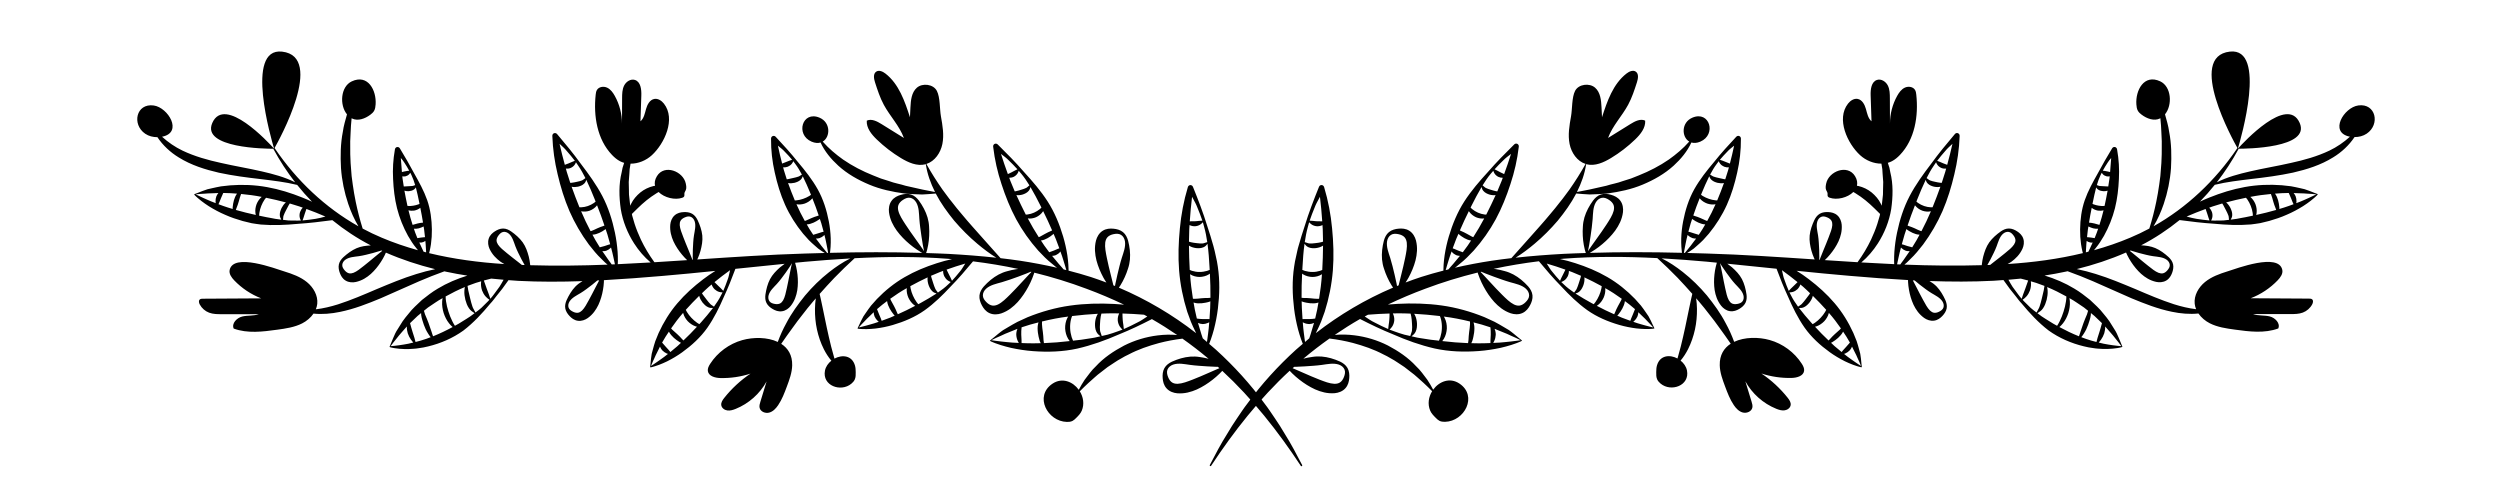 <?xml version="1.0" encoding="UTF-8" standalone="no"?>
<!-- Generator: Adobe Illustrator 27.5.0, SVG Export Plug-In . SVG Version: 6.00 Build 0)  -->

<svg
   version="1.1"
   x="0px"
   y="0px"
   viewBox="0 0 500 100"
   xml:space="preserve"
   id="svg20"
   sodipodi:docname="flowers-3.svg"
   width="500"
   height="100"
   inkscape:version="1.3.2 (091e20e, 2023-11-25)"
   xmlns:inkscape="http://www.inkscape.org/namespaces/inkscape"
   xmlns:sodipodi="http://sodipodi.sourceforge.net/DTD/sodipodi-0.dtd"
   xmlns="http://www.w3.org/2000/svg"
   xmlns:svg="http://www.w3.org/2000/svg"><defs
   id="defs20">
	
	
	
	
	
	
	
	
	
	
</defs><sodipodi:namedview
   id="namedview20"
   pagecolor="#ffffff"
   bordercolor="#000000"
   borderopacity="0.25"
   inkscape:showpageshadow="2"
   inkscape:pageopacity="0.0"
   inkscape:pagecheckerboard="0"
   inkscape:deskcolor="#d1d1d1"
   showguides="true"
   inkscape:zoom="1.1973349"
   inkscape:cx="168.29043"
   inkscape:cy="0.83518822"
   inkscape:window-width="1696"
   inkscape:window-height="901"
   inkscape:window-x="0"
   inkscape:window-y="44"
   inkscape:window-maximized="0"
   inkscape:current-layer="svg20" />
<g
   id="BACKGROUND">
</g>


<g
   id="g9"
   transform="translate(1.245,-172.325)">
		<path
   d="m 470.41,193.415 c -2.879,0.397 -5.896,5.369 -1.729,6.239 0.022,0.005 0.046,0.004 0.068,0.008 -1.246,1.13 -2.621,2.07 -4.114,2.785 -2.421,1.153 -5.04,1.887 -7.715,2.467 -2.671,0.615 -5.415,1.058 -8.155,1.69 -2.246,0.52 -4.561,1.124 -6.648,2.184 1.628,-2.098 3.078,-4.323 4.333,-6.64 0.013,-0.024 0.011,-0.051 0.01,-0.077 1.455,0.002 14.451,-0.116 12.229,-5.165 -2.466,-5.606 -11.304,3.982 -12.276,5.062 -0.005,-0.005 -0.005,-0.012 -0.011,-0.016 -0.013,-0.009 -0.028,-0.004 -0.042,-0.009 0.49,-1.629 5.906,-20.156 -1.633,-19.297 -8.662,0.987 0.678,17.809 1.527,19.305 -0.022,0.011 -0.046,0.018 -0.061,0.04 -4.367,6.443 -10.087,11.855 -16.731,15.59 0.839,-1.403 1.509,-2.914 2.036,-4.464 0.783,-2.309 1.279,-4.726 1.453,-7.166 0.131,-2.438 0.102,-4.901 -0.373,-7.297 -0.155,-1.18 -0.514,-2.323 -0.825,-3.463 1.534,-1.875 1.28,-5.55 -0.952,-6.597 -3.257,-1.527 -4.967,1.822 -4.775,4.599 0.031,0.452 0.085,0.919 0.314,1.31 0.182,0.311 0.462,0.551 0.75,0.767 1.046,0.783 2.47,1.32 3.645,0.75 0.032,-0.016 0.06,-0.039 0.092,-0.056 0.084,0.958 0.185,1.908 0.201,2.864 l 0.078,1.749 -0.005,1.747 c 0.018,0.581 -0.015,1.161 -0.04,1.741 -0.033,0.579 -0.026,1.161 -0.102,1.737 l -0.135,1.735 c -0.075,0.575 -0.167,1.148 -0.23,1.726 -0.151,1.152 -0.368,2.296 -0.594,3.441 -0.372,1.784 -0.822,3.558 -1.381,5.331 -1.244,0.665 -2.515,1.279 -3.819,1.823 -2.36,1.002 -4.783,1.822 -7.247,2.51 l 0.334,-0.421 c 0.639,-0.76 1.161,-1.6 1.661,-2.458 0.958,-1.733 1.704,-3.595 2.193,-5.512 0.481,-1.921 0.702,-3.89 0.791,-5.849 0.106,-1.965 -0.008,-3.915 -0.357,-5.875 l -0.019,-0.105 c -0.026,-0.143 -0.111,-0.275 -0.246,-0.356 -0.248,-0.149 -0.571,-0.069 -0.721,0.179 -1.016,1.689 -1.997,3.359 -2.906,5.08 -0.948,1.694 -1.919,3.429 -2.576,5.305 -0.653,1.875 -0.906,3.872 -0.934,5.846 -0.015,0.989 0.05,1.979 0.186,2.956 0.076,0.489 0.162,0.974 0.28,1.454 0.025,0.113 0.061,0.225 0.092,0.337 -4.911,1.194 -9.97,1.859 -15.053,2.183 0.252,-0.15 0.51,-0.285 0.754,-0.457 0.858,-0.632 1.668,-1.421 2.208,-2.583 0.26,-0.572 0.41,-1.347 0.166,-2.048 -0.231,-0.704 -0.755,-1.145 -1.225,-1.45 -0.455,-0.298 -1.044,-0.57 -1.65,-0.568 -0.613,-0.001 -1.146,0.266 -1.592,0.566 -0.879,0.62 -1.717,1.348 -2.336,2.208 -0.612,0.865 -0.943,1.856 -1.207,2.842 -0.118,0.499 -0.219,1.001 -0.268,1.516 -0.009,0.067 -0.008,0.137 -0.014,0.206 -5.148,0.154 -10.308,0.086 -15.478,-0.115 0.179,-0.14 0.354,-0.282 0.497,-0.42 l 0.684,-0.68 c 0.945,-0.886 1.755,-1.892 2.554,-2.913 1.538,-2.077 2.853,-4.331 3.888,-6.699 1.024,-2.374 1.773,-4.849 2.361,-7.349 0.604,-2.502 0.968,-5.036 1.06,-7.629 l 0.003,-0.083 c 0.005,-0.156 -0.059,-0.313 -0.187,-0.421 -0.224,-0.19 -0.559,-0.162 -0.749,0.061 -1.669,1.966 -3.291,3.93 -4.789,6.001 -1.546,2.03 -3.073,4.124 -4.278,6.42 -1.204,2.295 -1.992,4.791 -2.518,7.318 -0.265,1.265 -0.44,2.548 -0.534,3.833 -0.036,0.645 -0.065,1.288 -0.053,1.934 -10e-4,0.178 0.012,0.357 0.021,0.536 -2.19,-0.098 -4.381,-0.215 -6.574,-0.345 1.279,-1.082 2.394,-2.379 3.305,-3.806 1.322,-2.068 2.269,-4.419 2.671,-6.871 0.343,-2.446 0.417,-4.968 -0.182,-7.355 l -0.177,-0.898 c -0.089,-0.292 -0.179,-0.583 -0.28,-0.872 l -0.042,-0.12 c 0.284,-0.08 0.561,-0.186 0.828,-0.325 0.603,-0.314 1.127,-0.762 1.597,-1.252 2.973,-3.103 3.735,-7.775 3.27,-12.047 -0.035,-0.326 -0.08,-0.661 -0.247,-0.943 -0.39,-0.66 -1.348,-0.795 -2.042,-0.47 -0.694,0.325 -1.167,0.986 -1.539,1.656 -0.935,1.685 -1.434,3.61 -1.435,5.537 -0.007,-1.687 -0.014,-3.374 -0.021,-5.061 -0.004,-0.878 -0.016,-1.794 -0.418,-2.575 -0.402,-0.781 -1.322,-1.371 -2.156,-1.098 -1.142,0.374 -1.311,1.894 -1.271,3.095 0.057,1.725 0.115,3.45 0.173,5.176 -0.697,-0.596 -0.869,-1.583 -1.118,-2.466 -0.249,-0.883 -0.755,-1.85 -1.659,-2.009 -0.737,-0.129 -1.455,0.353 -1.917,0.941 -2.415,3.078 -0.108,7.995 2.412,10.311 1.151,1.058 2.732,1.708 4.269,1.695 l 0.035,0.239 0.141,0.854 0.053,0.863 c 0.032,0.574 0.071,1.144 0.128,1.711 l -0.038,1.706 c -0.016,0.283 0.01,0.567 -0.015,0.849 l -0.093,0.843 c -0.066,0.448 -0.079,0.905 -0.158,1.35 -0.052,-0.128 -0.095,-0.26 -0.166,-0.378 -0.421,-0.88 -1.085,-1.64 -1.843,-2.273 -0.77,-0.626 -1.691,-1.067 -2.647,-1.293 -0.098,-0.022 -0.199,-0.032 -0.298,-0.049 0.131,-0.575 0.047,-1.218 -0.376,-1.915 -1.5,-2.475 -5.269,-0.974 -5.773,1.449 -0.091,0.437 -0.179,0.904 -0.011,1.317 0.09,0.22 0.25,0.416 0.283,0.651 0.031,0.221 -0.049,0.468 0.069,0.657 0.078,0.124 0.222,0.186 0.36,0.235 1.456,0.516 3.59,-0.009 4.728,-1.15 0.145,0.087 0.297,0.172 0.438,0.262 0.701,0.443 1.357,0.892 1.975,1.397 0.605,0.517 1.23,1.026 1.816,1.63 0.374,0.346 0.733,0.721 1.12,1.105 l -0.066,0.342 c -0.159,0.541 -0.333,1.078 -0.478,1.625 -0.345,1.078 -0.78,2.126 -1.26,3.166 -0.749,1.567 -1.649,3.075 -2.703,4.52 -2.181,-0.132 -4.364,-0.273 -6.549,-0.419 0.375,-0.353 0.722,-0.73 1.049,-1.125 0.659,-0.793 1.238,-1.661 1.691,-2.63 0.432,-0.974 0.745,-2.061 0.639,-3.338 -0.057,-0.625 -0.311,-1.373 -0.87,-1.861 -0.55,-0.497 -1.223,-0.62 -1.783,-0.652 -0.543,-0.034 -1.189,0.022 -1.715,0.324 -0.533,0.303 -0.864,0.798 -1.103,1.28 -0.456,0.974 -0.824,2.022 -0.936,3.075 -0.103,1.054 0.1,2.079 0.359,3.066 0.145,0.492 0.306,0.978 0.518,1.449 0.038,0.094 0.09,0.184 0.134,0.277 -7.148,-0.48 -14.312,-0.966 -21.489,-1.182 -1.341,-0.048 -2.682,-0.077 -4.023,-0.114 0.176,-0.107 0.35,-0.211 0.539,-0.334 0.259,-0.17 0.545,-0.358 0.78,-0.543 l 0.636,-0.557 c 0.418,-0.379 0.863,-0.741 1.25,-1.155 l 1.135,-1.271 c 1.439,-1.757 2.672,-3.703 3.604,-5.775 0.932,-2.074 1.582,-4.255 2.066,-6.457 0.501,-2.204 0.758,-4.435 0.741,-6.718 l -0.001,-0.093 c -10e-4,-0.139 -0.057,-0.277 -0.167,-0.379 -0.212,-0.199 -0.546,-0.188 -0.745,0.024 -1.547,1.651 -3.048,3.3 -4.444,5.049 -1.441,1.707 -2.863,3.49 -3.98,5.48 -1.111,1.992 -1.799,4.201 -2.224,6.429 -0.214,1.116 -0.334,2.249 -0.375,3.381 -0.009,0.568 -0.01,1.133 0.029,1.699 0.012,0.282 0.045,0.565 0.078,0.846 0.011,0.114 0.03,0.228 0.049,0.342 -6.154,-0.156 -12.311,-0.176 -18.466,0.016 l 0.285,-0.159 c 0.263,-0.159 0.529,-0.318 0.78,-0.493 0.512,-0.34 1.001,-0.712 1.471,-1.109 0.943,-0.79 1.816,-1.675 2.569,-2.697 0.733,-1.031 1.364,-2.209 1.553,-3.68 0.087,-0.722 -0.02,-1.612 -0.521,-2.289 -0.49,-0.685 -1.212,-1 -1.844,-1.184 -0.615,-0.184 -1.363,-0.286 -2.037,-0.071 -0.682,0.213 -1.185,0.703 -1.573,1.208 -0.754,1.03 -1.38,2.18 -1.736,3.385 -0.171,0.603 -0.284,1.217 -0.309,1.833 -0.043,0.615 -0.056,1.228 -0.021,1.84 0.031,0.611 0.092,1.22 0.204,1.824 0.046,0.302 0.121,0.603 0.192,0.902 l 0.128,0.448 0.075,0.223 0.016,0.046 c -1.488,0.051 -2.976,0.09 -4.464,0.169 -3.194,0.175 -6.389,0.42 -9.579,0.769 1.338,-0.833 2.596,-1.784 3.799,-2.797 1.666,-1.398 3.203,-2.949 4.624,-4.609 1.381,-1.693 2.672,-3.476 3.691,-5.429 10e-4,-10e-4 10e-4,-0.002 0.002,-0.004 0.896,0.085 1.796,0.143 2.702,0.192 1.188,-0.046 2.39,-0.073 3.582,-0.204 2.375,-0.323 4.759,-0.822 7.008,-1.766 2.238,-0.936 4.396,-2.152 6.208,-3.801 1.44,-1.313 2.73,-2.865 3.533,-4.625 0.497,0.148 1.097,0.126 1.793,-0.171 3.284,-1.399 1.871,-6.259 -1.585,-4.796 -2.258,0.955 -2.186,3.873 -0.635,4.782 -1.219,1.388 -2.614,2.554 -4.074,3.593 -1.868,1.286 -3.887,2.325 -5.991,3.166 l -1.583,0.63 -1.633,0.514 c -1.069,0.416 -2.215,0.579 -3.315,0.938 l -3.401,0.763 c -0.817,0.147 -1.638,0.304 -2.463,0.481 0.879,-1.761 1.561,-3.636 1.842,-5.574 0.031,0.009 0.059,0.024 0.09,0.032 1.674,0.42 3.405,-0.355 4.882,-1.248 1.744,-1.055 3.37,-2.306 4.837,-3.721 1.057,-1.019 2.096,-2.298 1.998,-3.762 -0.954,-0.445 -2.05,0.127 -2.945,0.682 -1.493,0.927 -2.987,1.854 -4.48,2.781 0.891,-2.435 2.788,-4.357 4.018,-6.64 0.763,-1.416 1.262,-2.956 1.757,-4.487 0.238,-0.737 0.402,-1.71 -0.241,-2.141 -0.563,-0.376 -1.321,-0.022 -1.855,0.394 -2.675,2.082 -3.85,5.507 -4.891,8.733 -0.032,-0.657 -0.064,-1.313 -0.096,-1.97 -0.069,-1.422 -0.215,-3.01 -1.29,-3.943 -1.128,-0.979 -3.291,-0.724 -3.997,0.639 -0.672,1.297 -0.553,3.651 -0.809,5.077 -0.328,1.834 -0.657,3.719 -0.29,5.546 0.353,1.755 1.507,3.454 3.2,3.987 -1.005,1.8 -2.067,3.475 -3.207,5.105 -0.648,0.833 -1.222,1.706 -1.905,2.51 -0.624,0.842 -1.314,1.641 -1.986,2.449 -1.339,1.626 -2.767,3.185 -4.175,4.778 -1.189,1.316 -2.382,2.644 -3.572,4.004 -1.307,0.151 -2.612,0.318 -3.916,0.513 -2.473,0.376 -4.938,0.842 -7.384,1.406 0.093,-0.065 0.191,-0.129 0.271,-0.193 l 0.733,-0.607 c 1.009,-0.788 1.895,-1.705 2.771,-2.64 1.696,-1.91 3.186,-4.015 4.404,-6.258 1.209,-2.25 2.153,-4.625 2.937,-7.037 0.801,-2.413 1.365,-4.879 1.663,-7.425 l 0.01,-0.084 c 0.017,-0.154 -0.033,-0.313 -0.15,-0.432 -0.206,-0.209 -0.542,-0.212 -0.751,-0.006 -1.814,1.788 -3.583,3.578 -5.238,5.484 -1.699,1.861 -3.385,3.789 -4.768,5.946 -1.382,2.156 -2.366,4.549 -3.091,6.994 -0.364,1.223 -0.641,2.473 -0.837,3.731 -0.087,0.632 -0.167,1.263 -0.206,1.9 -0.027,0.316 -0.034,0.636 -0.039,0.955 -0.003,0.081 0.001,0.162 0.001,0.243 -1.492,0.386 -2.978,0.799 -4.449,1.271 -1.048,0.34 -2.086,0.715 -3.118,1.107 0.199,-0.318 0.409,-0.63 0.587,-0.961 0.586,-1.081 1.073,-2.225 1.397,-3.453 0.303,-1.228 0.456,-2.556 0.092,-3.993 -0.184,-0.704 -0.611,-1.492 -1.326,-1.937 -0.707,-0.457 -1.495,-0.485 -2.15,-0.423 -0.64,0.055 -1.373,0.235 -1.921,0.683 -0.556,0.449 -0.843,1.09 -1.018,1.702 -0.323,1.235 -0.482,2.535 -0.371,3.786 0.063,0.624 0.183,1.236 0.387,1.818 0.186,0.588 0.399,1.163 0.656,1.719 0.253,0.557 0.534,1.101 0.86,1.622 0.092,0.158 0.2,0.307 0.305,0.459 -5.516,2.348 -10.728,5.422 -15.454,9.11 0.061,-0.13 0.125,-0.258 0.187,-0.387 0.287,-0.637 0.629,-1.26 0.872,-1.917 0.245,-0.656 0.498,-1.314 0.725,-1.981 0.844,-2.681 1.403,-5.463 1.629,-8.264 0.216,-2.803 0.12,-5.615 -0.154,-8.396 -0.26,-2.788 -0.773,-5.527 -1.585,-8.228 l -0.022,-0.074 c -0.046,-0.148 -0.155,-0.276 -0.31,-0.338 -0.273,-0.11 -0.583,0.022 -0.693,0.294 -1.051,2.6 -2.051,5.189 -2.865,7.85 -0.459,1.316 -0.835,2.656 -1.232,4.003 -0.214,0.671 -0.322,1.363 -0.486,2.047 -0.152,0.686 -0.317,1.374 -0.396,2.073 -0.423,2.787 -0.358,5.633 -0.014,8.42 0.171,1.395 0.44,2.778 0.79,4.136 0.188,0.677 0.381,1.35 0.619,2.011 0.099,0.298 0.217,0.591 0.336,0.884 -0.456,0.393 -0.922,0.774 -1.367,1.179 -3.593,3.263 -6.876,6.862 -9.717,10.768 -0.745,0.949 -1.395,1.969 -2.077,2.962 -0.691,0.987 -1.319,2.015 -1.935,3.049 -1.29,2.03 -2.395,4.168 -3.505,6.29 -0.033,0.068 -0.012,0.156 0.053,0.197 0.07,0.044 0.163,0.022 0.207,-0.048 4.563,-6.928 9.7,-13.453 15.713,-19.009 0.174,0.187 0.348,0.375 0.532,0.549 0.438,0.432 0.903,0.833 1.387,1.212 0.967,0.761 2.012,1.433 3.167,1.961 1.159,0.506 2.442,0.881 3.92,0.765 0.725,-0.063 1.573,-0.35 2.133,-0.98 0.569,-0.62 0.73,-1.391 0.78,-2.048 0.054,-0.64 0,-1.393 -0.349,-2.008 -0.349,-0.624 -0.931,-1.015 -1.505,-1.291 -1.163,-0.527 -2.417,-0.903 -3.669,-1.005 -0.625,-0.044 -1.25,-0.028 -1.858,0.074 -0.608,0.083 -1.209,0.196 -1.798,0.355 0.017,-0.014 0.034,-0.03 0.051,-0.045 1.668,-1.403 3.398,-2.728 5.174,-3.985 1.6,0.193 3.158,0.488 4.681,0.883 2.118,0.572 4.187,1.282 6.107,2.299 0.503,0.208 0.962,0.5 1.436,0.766 0.47,0.273 0.954,0.523 1.393,0.846 l 1.365,0.904 1.3,1.007 c 0.901,0.641 1.671,1.436 2.526,2.163 0.591,0.527 1.145,1.1 1.72,1.664 -0.699,1.135 -0.947,2.561 -0.393,3.879 0.242,0.577 0.698,1.033 1.142,1.474 0.215,0.214 0.436,0.431 0.705,0.569 0.342,0.176 0.739,0.212 1.124,0.204 3.896,-0.089 6.588,-5.157 2.888,-7.646 -1.93,-1.298 -4.079,-0.417 -5.261,1.22 -0.363,-0.684 -0.742,-1.363 -1.181,-2.005 -0.707,-0.908 -1.36,-1.891 -2.223,-2.679 -1.584,-1.729 -3.571,-3.055 -5.647,-4.153 -2.103,-1.064 -4.391,-1.753 -6.712,-2.038 -1.299,-0.164 -2.616,-0.195 -3.915,-0.085 1.644,-1.123 3.326,-2.188 5.053,-3.177 2.159,1.106 4.33,2.156 6.573,3.054 2.676,1.175 5.459,2.181 8.35,2.844 2.896,0.639 5.896,0.73 8.84,0.509 1.475,-0.109 2.94,-0.335 4.38,-0.647 0.718,-0.174 1.433,-0.35 2.135,-0.579 0.352,-0.104 0.699,-0.232 1.044,-0.361 0.173,-0.061 0.344,-0.13 0.513,-0.205 l 0.254,-0.109 c 0.055,-0.016 0.259,-0.117 0.32,-0.195 -0.519,-0.388 -1.061,-0.874 -1.691,-1.378 -0.31,-0.244 -0.643,-0.514 -0.961,-0.727 -0.309,-0.196 -0.63,-0.374 -0.946,-0.561 -0.639,-0.36 -1.263,-0.765 -1.923,-1.092 -0.667,-0.311 -1.334,-0.63 -2.013,-0.925 -2.735,-1.109 -5.611,-1.925 -8.537,-2.332 -2.927,-0.413 -5.886,-0.477 -8.819,-0.325 -0.653,0.031 -1.304,0.081 -1.953,0.14 2.443,-1.161 4.935,-2.223 7.48,-3.163 3.412,-1.285 6.914,-2.357 10.475,-3.238 l 0.089,0.283 c 0.102,0.29 0.204,0.582 0.323,0.864 0.229,0.571 0.493,1.125 0.786,1.666 0.581,1.084 1.27,2.119 2.118,3.064 0.86,0.927 1.885,1.785 3.286,2.27 0.689,0.232 1.582,0.309 2.347,-0.044 0.77,-0.34 1.226,-0.983 1.535,-1.564 0.305,-0.565 0.558,-1.276 0.484,-1.98 -0.07,-0.711 -0.447,-1.303 -0.863,-1.786 -0.854,-0.948 -1.853,-1.795 -2.961,-2.389 -0.556,-0.29 -1.134,-0.526 -1.732,-0.676 -0.593,-0.168 -1.191,-0.305 -1.797,-0.396 -0.138,-0.022 -0.277,-0.035 -0.416,-0.053 2.988,-0.644 6.012,-1.141 9.055,-1.518 1.452,1.751 2.913,3.454 4.496,5.059 1.573,1.693 3.253,3.347 5.175,4.72 1.927,1.365 4.137,2.296 6.391,2.952 1.129,0.329 2.287,0.557 3.449,0.702 0.585,0.059 1.167,0.111 1.754,0.118 0.292,0.012 0.586,0.002 0.878,-0.009 0.146,-0.003 0.292,-0.012 0.439,-0.028 l 0.219,-0.02 c 0.04,0.002 0.242,-0.024 0.308,-0.075 -0.233,-0.44 -0.453,-0.974 -0.74,-1.558 -0.141,-0.287 -0.295,-0.591 -0.456,-0.868 l -0.494,-0.72 c -0.337,-0.476 -0.659,-0.971 -1.029,-1.427 l -1.171,-1.316 c -1.631,-1.688 -3.488,-3.189 -5.524,-4.363 -2.033,-1.184 -4.213,-2.079 -6.434,-2.79 -1.005,-0.329 -2.022,-0.597 -3.051,-0.818 0.259,-0.021 0.517,-0.052 0.776,-0.072 6.219,-0.476 12.461,-0.436 18.693,-0.115 1.411,1.29 2.759,2.599 4.064,3.939 1.001,1.055 1.98,2.122 2.937,3.208 -0.07,0.295 -0.135,0.589 -0.204,0.882 -0.161,0.659 -0.282,1.315 -0.419,1.964 l -0.8,3.855 c -0.283,1.271 -0.555,2.541 -0.88,3.812 -0.211,0.798 -0.429,1.604 -0.661,2.418 -1.539,-0.832 -3.522,-0.664 -4.11,1.405 -0.121,0.426 -0.134,0.875 -0.143,1.318 -0.01,0.499 -0.012,1.018 0.197,1.471 0.151,0.327 0.403,0.597 0.679,0.827 2.1,1.748 5.872,0.399 5.273,-2.627 -0.156,-0.787 -0.645,-1.47 -1.278,-1.976 0.593,-0.697 1.084,-1.479 1.496,-2.285 0.63,-1.251 1.083,-2.583 1.381,-3.942 0.298,-1.36 0.417,-2.751 0.399,-4.135 -0.009,-0.702 -0.061,-1.403 -0.164,-2.099 0.202,0.239 0.417,0.468 0.614,0.711 0.693,0.822 1.377,1.654 2.024,2.515 l 0.994,1.278 c 0.317,0.436 0.627,0.879 0.956,1.31 0.797,1.068 1.559,2.168 2.329,3.274 -1.346,0.866 -2.245,2.25 -2.196,4.307 0.035,1.467 0.556,2.873 1.071,4.247 0.482,1.286 0.97,2.585 1.742,3.721 0.446,0.657 1.029,1.281 1.796,1.483 0.768,0.202 1.727,-0.185 1.907,-0.958 0.092,-0.398 -0.028,-0.81 -0.148,-1.201 l -1.249,-4.081 c 1.351,2.465 3.575,4.441 6.183,5.492 0.532,0.214 1.103,0.394 1.671,0.315 0.568,-0.079 1.126,-0.484 1.212,-1.051 0.08,-0.535 -0.258,-1.034 -0.594,-1.458 -1.489,-1.878 -3.27,-3.524 -5.26,-4.861 1.947,0.636 4.003,0.938 6.05,0.887 1.039,-0.026 2.339,-0.375 2.488,-1.404 0.073,-0.506 -0.182,-0.997 -0.458,-1.427 -1.473,-2.293 -3.807,-4.018 -6.431,-4.753 -2.197,-0.616 -5.015,-0.62 -7.098,0.364 -0.473,-1.281 -1.03,-2.533 -1.694,-3.727 -1.03,-1.99 -2.357,-3.808 -3.761,-5.553 -1.444,-1.714 -3.049,-3.296 -4.811,-4.68 -1.32,-1.038 -2.724,-1.992 -4.233,-2.735 3.009,0.168 6.016,0.393 9.016,0.664 0.675,0.063 1.349,0.134 2.024,0.2 l -0.029,0.088 c -0.072,0.249 -0.145,0.499 -0.198,0.75 -0.119,0.503 -0.201,1.011 -0.256,1.524 -0.113,1.025 -0.117,2.068 0.039,3.126 0.176,1.051 0.514,2.13 1.307,3.137 0.392,0.49 1.017,0.974 1.752,1.073 0.733,0.111 1.363,-0.157 1.847,-0.439 0.472,-0.271 0.98,-0.674 1.252,-1.216 0.278,-0.547 0.28,-1.142 0.215,-1.676 -0.156,-1.064 -0.427,-2.141 -0.915,-3.081 -0.495,-0.936 -1.23,-1.679 -1.99,-2.36 -0.302,-0.255 -0.615,-0.495 -0.94,-0.72 3.284,0.327 6.567,0.666 9.852,1.008 0.708,1.902 1.445,3.771 2.301,5.596 0.918,2.121 1.949,4.241 3.302,6.177 1.362,1.93 3.134,3.545 5.039,4.916 0.954,0.687 1.97,1.288 3.017,1.813 0.532,0.251 1.063,0.495 1.614,0.697 0.271,0.109 0.551,0.197 0.831,0.285 0.138,0.046 0.279,0.086 0.423,0.12 l 0.213,0.054 c 0.037,0.015 0.236,0.058 0.316,0.032 -0.072,-0.493 -0.102,-1.07 -0.177,-1.716 -0.037,-0.317 -0.081,-0.656 -0.14,-0.97 l -0.225,-0.844 c -0.159,-0.561 -0.297,-1.136 -0.493,-1.688 l -0.664,-1.631 c -0.974,-2.135 -2.223,-4.17 -3.751,-5.956 -1.521,-1.795 -3.278,-3.366 -5.134,-4.777 -0.793,-0.611 -1.616,-1.172 -2.462,-1.698 3.519,0.359 7.04,0.708 10.572,1.006 3.891,0.331 7.795,0.634 11.711,0.848 0.002,0.136 0,0.272 0.01,0.407 0.026,0.516 0.09,1.027 0.18,1.535 0.178,1.016 0.465,2.019 0.911,2.99 0.463,0.96 1.089,1.901 2.132,2.647 0.514,0.361 1.248,0.651 1.982,0.541 0.735,-0.098 1.265,-0.531 1.651,-0.937 0.377,-0.392 0.753,-0.921 0.862,-1.517 0.114,-0.602 -0.05,-1.175 -0.262,-1.669 -0.448,-0.978 -1.009,-1.937 -1.739,-2.703 -0.429,-0.442 -0.919,-0.793 -1.434,-1.101 4.267,0.149 8.545,0.167 12.835,-0.054 0.653,-0.04 1.306,-0.094 1.96,-0.142 l 1.253,1.736 c 0.407,0.484 0.792,0.984 1.182,1.48 0.391,0.495 0.752,1.014 1.196,1.465 1.607,1.945 3.35,3.835 5.408,5.413 2.104,1.503 4.529,2.56 7.04,3.161 0.621,0.179 1.264,0.264 1.902,0.356 0.632,0.12 1.284,0.122 1.922,0.168 0.644,0.007 1.284,0.009 1.924,-0.056 0.319,-0.021 0.637,-0.065 0.953,-0.117 0.158,-0.023 0.315,-0.05 0.472,-0.088 0.15,-0.049 0.304,-0.032 0.544,-0.165 l -0.709,-1.715 c -0.258,-0.628 -0.557,-1.302 -0.901,-1.796 l -1.014,-1.619 c -0.352,-0.532 -0.779,-1.008 -1.181,-1.507 -0.771,-1.033 -1.76,-1.859 -2.685,-2.757 -1.007,-0.796 -2.023,-1.597 -3.135,-2.247 -1.862,-1.134 -3.877,-1.98 -5.944,-2.619 1.423,-0.221 2.843,-0.469 4.254,-0.779 0.115,-0.025 0.229,-0.053 0.345,-0.079 1.717,0.614 3.397,1.284 5.064,1.999 l 7.691,3.4 c 2.608,1.08 5.281,2.139 8.127,2.715 1.715,0.36 3.533,0.522 5.291,0.34 0.564,0.825 1.379,1.506 2.276,1.961 1.534,0.779 3.275,1.025 4.98,1.261 2.907,0.401 5.953,0.789 8.706,-0.227 0.461,-1.026 -0.616,-2.14 -1.708,-2.41 -1.092,-0.27 -2.275,-0.087 -3.333,-0.469 2.482,0.001 4.963,0.001 7.445,0.002 0.85,0 1.722,-0.003 2.517,-0.304 0.792,-0.299 1.468,-0.894 1.865,-1.641 0.168,-0.316 0.267,-0.756 -0.001,-0.994 -0.163,-0.145 -0.403,-0.154 -0.622,-0.156 -3.89,-0.024 -7.781,-0.048 -11.671,-0.072 2.032,-0.785 3.888,-2.022 5.395,-3.594 0.546,-0.57 1.081,-1.305 0.92,-2.078 -0.726,-3.489 -9.184,-0.255 -10.944,0.291 -1.598,0.496 -3.212,1.074 -4.509,2.13 -1.297,1.056 -2.24,2.684 -2.068,4.348 0.039,0.382 0.143,0.747 0.286,1.096 -1.512,-0.182 -2.988,-0.539 -4.437,-0.994 -2.609,-0.842 -5.16,-1.938 -7.737,-3.044 -2.589,-1.076 -5.204,-2.183 -7.934,-3.019 -1.231,-0.383 -2.488,-0.717 -3.759,-0.972 3.363,-0.834 6.674,-1.918 9.855,-3.314 0.078,0.181 0.154,0.363 0.244,0.536 0.226,0.465 0.484,0.911 0.766,1.342 0.561,0.865 1.217,1.676 2.008,2.396 0.801,0.702 1.746,1.324 2.997,1.602 0.614,0.132 1.403,0.111 2.035,-0.277 0.638,-0.377 0.956,-0.984 1.153,-1.508 0.194,-0.509 0.332,-1.142 0.201,-1.734 -0.131,-0.599 -0.506,-1.062 -0.894,-1.434 -0.794,-0.725 -1.686,-1.388 -2.658,-1.808 -0.912,-0.385 -1.879,-0.504 -2.834,-0.555 2.733,-1.41 5.306,-3.119 7.689,-5.047 2.314,0.312 4.607,0.587 6.919,0.736 2.424,0.226 4.895,0.35 7.368,0.138 0.612,-0.086 1.23,-0.151 1.839,-0.263 0.605,-0.131 1.209,-0.275 1.806,-0.439 1.191,-0.339 2.369,-0.734 3.499,-1.241 1.139,-0.482 2.232,-1.072 3.278,-1.724 0.518,-0.339 1.029,-0.681 1.514,-1.065 0.246,-0.185 0.482,-0.384 0.714,-0.588 0.117,-0.1 0.232,-0.203 0.342,-0.312 0.095,-0.12 0.238,-0.168 0.366,-0.426 -0.5,-0.168 -1.053,-0.416 -1.69,-0.657 -0.315,-0.119 -0.646,-0.237 -0.974,-0.341 l -0.896,-0.204 c -0.599,-0.131 -1.202,-0.275 -1.81,-0.377 l -1.839,-0.202 c -2.46,-0.193 -4.96,-0.087 -7.391,0.355 -2.434,0.435 -4.797,1.181 -7.075,2.096 -0.646,0.255 -1.279,0.534 -1.905,0.827 1.048,-1.074 2.038,-2.197 2.97,-3.365 2.42,-0.596 4.853,-0.859 7.314,-1.166 2.761,-0.313 5.547,-0.674 8.326,-1.271 2.76,-0.635 5.554,-1.504 8.035,-3.053 1.694,-1.028 3.191,-2.427 4.279,-4.059 0.862,0.008 1.724,-0.202 2.434,-0.684 2.741,-1.844 1.833,-6.126 -1.683,-5.641 z m -192.349,35.588 c -0.113,-0.589 -0.247,-1.164 -0.384,-1.735 -0.28,-1.141 -0.53,-2.266 -0.876,-3.355 -0.339,-1.078 -0.805,-2.206 -0.634,-3.318 0.084,-0.542 0.36,-1.039 0.784,-1.295 0.426,-0.27 0.956,-0.253 1.494,-0.141 0.526,0.1 0.962,0.33 1.21,0.606 0.247,0.275 0.39,0.619 0.454,1.074 0.118,0.914 -0.109,2.012 -0.328,3.096 -0.217,1.098 -0.501,2.22 -0.783,3.361 l -0.428,1.728 -0.087,0.369 c -0.108,0.044 -0.216,0.09 -0.324,0.135 z m -16.379,-15.174 c 0.234,-0.645 0.58,-1.241 0.902,-1.846 l 0.16,-0.299 c 0.201,1.627 0.344,3.268 0.456,4.906 -0.361,0.007 -0.682,0.008 -1.007,-0.011 -0.267,-0.004 -0.522,-0.042 -0.827,-0.076 -0.205,-0.026 -0.437,-0.045 -0.68,-0.045 0.292,-0.891 0.641,-1.762 0.996,-2.629 z m -1.356,3.879 c 0.075,-0.315 0.163,-0.626 0.257,-0.934 0.149,0.172 0.309,0.327 0.503,0.454 0.296,0.203 0.677,0.322 1.056,0.349 0.38,0.017 0.771,-0.065 1.107,-0.239 0.017,0.274 0.037,0.549 0.054,0.823 0.04,0.833 0.055,1.666 0.061,2.498 -0.12,0.037 -0.241,0.078 -0.361,0.107 -0.393,0.088 -0.79,0.154 -1.199,0.191 -0.415,0.052 -0.816,0.09 -1.161,0.059 -0.249,-0.001 -0.569,-0.18 -0.936,-0.264 0.15,-1.025 0.336,-2.044 0.619,-3.044 z m -1.08,8.105 c 0.083,-1.568 0.196,-3.155 0.41,-4.73 0.184,0.249 0.38,0.496 0.743,0.671 0.517,0.247 1.039,0.231 1.513,0.195 0.483,-0.062 0.975,-0.193 1.405,-0.47 0.016,-0.01 0.03,-0.023 0.045,-0.033 -0.008,1.61 -0.064,3.216 -0.154,4.817 -0.001,0.018 -0.003,0.035 -0.004,0.053 -0.141,0.065 -0.286,0.123 -0.437,0.174 -0.499,0.152 -1.003,0.236 -1.515,0.229 -0.511,0.006 -1.021,-0.079 -1.53,-0.221 -0.167,-0.054 -0.335,-0.125 -0.503,-0.192 0.01,-0.164 0.017,-0.328 0.027,-0.493 z m -0.067,1.235 c 0.073,0.053 0.142,0.111 0.22,0.158 0.551,0.337 1.2,0.501 1.852,0.514 0.651,-0.008 1.31,-0.173 1.859,-0.527 0.013,-0.008 0.023,-0.019 0.036,-0.027 -0.111,1.647 -0.31,3.282 -0.574,4.91 -0.118,0.009 -0.235,0.013 -0.352,0.014 -0.431,-0.008 -0.87,-0.054 -1.34,-0.11 -0.467,-0.045 -0.991,-0.064 -1.421,-0.061 -0.131,-0.007 -0.261,-0.018 -0.389,-0.036 -0.019,-1.613 0.026,-3.224 0.109,-4.835 z m -0.055,6.888 c -0.019,-0.45 -0.026,-0.9 -0.036,-1.35 0.073,0.033 0.145,0.073 0.217,0.095 0.528,0.174 0.976,0.223 1.475,0.293 0.496,0.041 1.039,0.055 1.57,-0.115 0.032,-0.01 0.063,-0.027 0.095,-0.038 -0.084,0.484 -0.167,0.969 -0.259,1.452 -0.145,0.582 -0.269,1.173 -0.398,1.764 -0.42,0.061 -0.787,0.098 -1.161,0.101 -0.285,0.014 -0.591,-0.011 -0.928,-0.004 -0.14,-0.003 -0.292,0.008 -0.44,0.018 -0.057,-0.738 -0.106,-1.477 -0.135,-2.216 z m 0.543,6.112 c -0.107,-0.677 -0.16,-1.363 -0.252,-2.038 -0.038,-0.414 -0.07,-0.826 -0.105,-1.238 0.073,0.04 0.143,0.089 0.22,0.122 0.331,0.155 0.708,0.239 1.11,0.244 0.319,-0.006 0.631,-0.097 0.919,-0.232 -0.127,0.432 -0.266,0.86 -0.39,1.295 -0.098,0.326 -0.205,0.648 -0.294,0.98 -0.087,0.302 -0.187,0.538 -0.274,0.813 -0.285,0.234 -0.557,0.484 -0.838,0.723 -0.033,-0.223 -0.067,-0.445 -0.096,-0.669 z m -1.762,5.64 c 0.599,-0.012 1.189,-0.047 1.775,-0.086 1.172,-0.083 2.323,-0.14 3.455,-0.296 1.119,-0.152 2.311,-0.42 3.377,-0.065 0.52,0.174 0.963,0.531 1.144,0.992 0.194,0.465 0.088,0.985 -0.113,1.496 -0.187,0.502 -0.488,0.893 -0.801,1.09 -0.313,0.198 -0.676,0.28 -1.135,0.266 -0.921,-0.038 -1.964,-0.447 -2.997,-0.846 -1.045,-0.4 -2.103,-0.869 -3.18,-1.339 l -1.631,-0.713 -0.522,-0.221 c 0.102,-0.092 0.208,-0.18 0.31,-0.272 z m 39.699,-5.167 c 0.174,-0.376 0.275,-0.796 0.3,-1.242 0.01,-0.405 -0.076,-0.816 -0.237,-1.189 0.486,0.19 0.966,0.396 1.454,0.589 0.331,0.134 0.658,0.277 0.996,0.402 l 0.884,0.408 c 0.594,0.265 1.275,0.547 1.981,0.927 -0.112,-0.025 -0.08,-0.067 -0.2,-0.035 l -0.269,0.041 -0.538,0.074 c -0.357,0.054 -0.716,0.095 -1.075,0.133 -0.713,0.098 -1.435,0.132 -2.145,0.21 -0.454,0.027 -0.906,0.048 -1.359,0.07 0.073,-0.126 0.15,-0.251 0.208,-0.388 z m -4.392,-0.002 c 0.195,-0.583 0.271,-1.101 0.366,-1.667 0.066,-0.563 0.104,-1.169 -0.04,-1.772 -0.021,-0.093 -0.054,-0.185 -0.084,-0.278 0.554,0.143 1.108,0.288 1.659,0.442 0.569,0.194 1.148,0.369 1.727,0.548 0.054,0.52 0.081,0.983 0.065,1.456 -10e-4,0.343 -0.043,0.701 -0.056,1.089 -0.012,0.192 -0.011,0.396 -0.007,0.598 0,0.001 0,0.002 0,0.003 -0.791,0.033 -1.582,0.057 -2.372,0.053 -0.484,-0.001 -0.967,-0.016 -1.45,-0.028 0.081,-0.146 0.147,-0.299 0.192,-0.444 z m -5.523,-4.586 c -0.049,-0.102 -0.115,-0.198 -0.177,-0.296 1.768,0.221 3.513,0.564 5.241,0.989 0.01,0.18 0.013,0.359 0.008,0.537 -0.026,0.507 -0.095,1.019 -0.175,1.557 -0.069,0.535 -0.115,1.125 -0.135,1.634 -0.019,0.202 -0.043,0.402 -0.086,0.597 -1.723,-0.063 -3.44,-0.206 -5.152,-0.408 0.117,-0.146 0.224,-0.3 0.319,-0.462 0.366,-0.619 0.55,-1.332 0.593,-2.051 0.019,-0.719 -0.107,-1.451 -0.436,-2.097 z m -5.54,1.046 c -0.039,-0.545 -0.145,-1.1 -0.401,-1.608 -0.048,-0.099 -0.106,-0.194 -0.166,-0.288 1.724,0.092 3.442,0.247 5.149,0.452 0.095,0.215 0.169,0.441 0.228,0.676 0.137,0.588 0.197,1.183 0.168,1.779 -0.019,0.597 -0.128,1.188 -0.303,1.772 -0.079,0.234 -0.173,0.469 -0.277,0.702 -0.193,-0.025 -0.387,-0.044 -0.58,-0.07 -0.712,-0.053 -1.414,-0.173 -2.121,-0.283 -0.703,-0.123 -1.424,-0.188 -2.116,-0.371 l -0.67,-0.153 c 0.304,-0.245 0.62,-0.486 0.827,-0.932 0.265,-0.566 0.275,-1.14 0.262,-1.676 z m -4.828,-1.966 c 0.34,-0.008 0.682,-0.018 1.021,-0.023 0.846,-0.003 1.691,0.021 2.535,0.056 0.051,0.193 0.097,0.384 0.131,0.576 0.074,0.465 0.125,0.934 0.143,1.412 0.033,0.483 0.053,0.958 -0.001,1.375 -0.02,0.316 -0.239,0.689 -0.345,1.119 l -1.177,-0.269 c -0.698,-0.177 -1.369,-0.44 -2.05,-0.673 -0.312,-0.101 -0.618,-0.218 -0.922,-0.34 0.21,-0.19 0.397,-0.391 0.549,-0.632 0.223,-0.339 0.356,-0.758 0.401,-1.177 0.039,-0.489 -0.063,-0.99 -0.285,-1.424 z m -0.656,0.015 c -0.005,0.472 -0.013,0.893 -0.055,1.321 -0.018,0.321 -0.074,0.628 -0.128,0.978 -0.042,0.248 -0.077,0.522 -0.09,0.809 -0.937,-0.396 -1.842,-0.866 -2.748,-1.327 -0.655,-0.301 -1.24,-0.733 -1.844,-1.123 l -0.101,-0.067 c 0.217,-0.12 0.438,-0.234 0.657,-0.352 1.432,-0.116 2.871,-0.199 4.309,-0.239 z m 49.577,0.592 c 0.111,-0.264 0.163,-0.555 0.178,-0.846 0.25,0.246 0.499,0.491 0.757,0.735 l 0.61,0.586 0.512,0.542 c 0.332,0.337 0.723,0.725 1.107,1.186 -0.01,-0.004 -0.023,-0.007 -0.045,-0.01 l -0.21,-0.049 -0.417,-0.103 c -0.278,-0.064 -0.553,-0.139 -0.827,-0.216 -0.551,-0.133 -1.09,-0.321 -1.632,-0.467 -0.294,-0.097 -0.583,-0.197 -0.875,-0.296 0.071,-0.056 0.146,-0.107 0.21,-0.171 0.259,-0.241 0.471,-0.545 0.632,-0.891 z m -2.518,-3.002 c 0.004,-0.025 0.003,-0.052 0.006,-0.078 0.323,0.242 0.647,0.484 0.966,0.732 l 1.055,0.883 c -0.145,0.386 -0.277,0.726 -0.427,1.069 l -0.359,0.852 c -0.053,0.129 -0.097,0.27 -0.14,0.413 -0.58,-0.202 -1.155,-0.41 -1.723,-0.639 -0.303,-0.121 -0.593,-0.267 -0.892,-0.394 0.073,-0.069 0.141,-0.139 0.197,-0.209 0.339,-0.4 0.561,-0.783 0.809,-1.204 0.224,-0.428 0.438,-0.899 0.508,-1.425 z m -3.914,-2.562 c -0.002,-0.035 -0.012,-0.07 -0.015,-0.105 1.15,0.641 2.249,1.361 3.314,2.133 -0.045,0.105 -0.087,0.214 -0.135,0.317 -0.194,0.384 -0.407,0.763 -0.636,1.164 -0.215,0.403 -0.431,0.858 -0.587,1.264 -0.055,0.119 -0.109,0.237 -0.165,0.352 -1.179,-0.52 -2.337,-1.082 -3.472,-1.69 0.095,-0.063 0.191,-0.127 0.279,-0.199 0.477,-0.383 0.834,-0.893 1.092,-1.445 0.238,-0.562 0.375,-1.176 0.325,-1.791 z m -4.184,-2.258 c 1.18,0.55 2.337,1.141 3.473,1.763 -0.015,0.152 -0.038,0.304 -0.067,0.458 -0.104,0.494 -0.252,0.97 -0.458,1.424 -0.196,0.459 -0.45,0.893 -0.74,1.312 -0.104,0.138 -0.219,0.277 -0.333,0.414 -0.136,-0.075 -0.276,-0.139 -0.412,-0.215 -1.083,-0.607 -2.189,-1.227 -3.245,-1.925 0.293,-0.089 0.586,-0.193 0.863,-0.463 0.387,-0.37 0.579,-0.818 0.74,-1.244 0.142,-0.442 0.236,-0.914 0.197,-1.4 -0.004,-0.041 -0.014,-0.083 -0.018,-0.124 z m -3.33,-0.203 c 0.16,-0.335 0.246,-0.715 0.234,-1.089 0.217,0.079 0.436,0.157 0.652,0.238 0.598,0.232 1.186,0.484 1.77,0.744 -0.028,0.124 -0.055,0.249 -0.087,0.371 -0.111,0.382 -0.226,0.761 -0.365,1.14 -0.125,0.39 -0.254,0.766 -0.404,1.085 -0.087,0.229 -0.333,0.459 -0.522,0.759 -0.732,-0.5 -1.442,-1.033 -2.081,-1.656 -0.171,-0.146 -0.332,-0.303 -0.492,-0.461 0.216,-0.079 0.42,-0.175 0.606,-0.311 0.286,-0.203 0.522,-0.499 0.689,-0.82 z m -0.896,-0.442 c -0.111,0.248 -0.241,0.474 -0.375,0.745 -0.09,0.175 -0.181,0.375 -0.259,0.59 -0.552,-0.576 -1.053,-1.201 -1.559,-1.816 -0.378,-0.423 -0.651,-0.93 -0.96,-1.404 l -0.143,-0.227 c 1.256,0.36 2.505,0.774 3.738,1.215 -0.158,0.317 -0.295,0.606 -0.442,0.897 z m -11.979,-22.767 c 0.43,-0.448 0.938,-0.814 1.428,-1.194 l 0.111,-0.086 c -0.422,1.356 -0.891,2.703 -1.378,4.039 -0.268,-0.123 -0.506,-0.234 -0.743,-0.356 -0.216,-0.098 -0.409,-0.217 -0.653,-0.349 -0.151,-0.085 -0.326,-0.174 -0.515,-0.253 0.559,-0.624 1.145,-1.223 1.75,-1.801 z m -2.542,2.718 c 0.165,-0.218 0.357,-0.413 0.535,-0.62 0.053,0.177 0.122,0.346 0.222,0.506 0.168,0.284 0.444,0.527 0.753,0.692 0.284,0.14 0.606,0.207 0.922,0.199 -0.079,0.213 -0.156,0.427 -0.235,0.639 -0.272,0.702 -0.565,1.395 -0.865,2.083 -0.084,-0.013 -0.171,-0.023 -0.254,-0.039 -0.353,-0.079 -0.701,-0.17 -1.05,-0.288 -0.361,-0.106 -0.703,-0.219 -0.975,-0.358 -0.194,-0.077 -0.393,-0.324 -0.66,-0.519 0.49,-0.797 1.008,-1.574 1.607,-2.295 z m -3.815,6.346 c 0.633,-1.245 1.279,-2.507 2.005,-3.723 0.052,0.252 0.127,0.506 0.345,0.767 0.342,0.406 0.785,0.588 1.193,0.733 0.403,0.118 0.837,0.178 1.274,0.118 -0.586,1.299 -1.207,2.579 -1.85,3.843 -0.01,0.021 -0.022,0.042 -0.033,0.063 -0.109,-0.004 -0.219,-0.014 -0.329,-0.026 -0.464,-0.064 -0.905,-0.179 -1.32,-0.37 -0.421,-0.178 -0.808,-0.429 -1.18,-0.724 -0.101,-0.087 -0.199,-0.189 -0.298,-0.284 0.065,-0.131 0.125,-0.266 0.193,-0.397 z m -0.537,1.094 c 0.021,0.034 0.036,0.07 0.059,0.103 0.332,0.491 0.815,0.87 1.357,1.122 0.518,0.22 1.094,0.318 1.654,0.245 -0.673,1.282 -1.409,2.527 -2.192,3.744 -0.075,-0.031 -0.156,-0.055 -0.229,-0.089 -0.347,-0.17 -0.689,-0.368 -1.057,-0.587 -0.37,-0.206 -0.802,-0.414 -1.159,-0.559 -0.077,-0.037 -0.154,-0.075 -0.228,-0.114 0.563,-1.304 1.16,-2.593 1.795,-3.865 z m -2.534,5.584 c 0.14,-0.354 0.304,-0.695 0.45,-1.046 0.024,0.024 0.044,0.056 0.069,0.077 0.375,0.347 0.725,0.551 1.114,0.793 0.394,0.213 0.84,0.421 1.344,0.471 -0.228,0.345 -0.454,0.691 -0.687,1.034 l -0.971,1.319 c -0.343,-0.11 -0.638,-0.214 -0.928,-0.339 -0.237,-0.09 -0.479,-0.218 -0.765,-0.329 -0.1,-0.044 -0.215,-0.081 -0.327,-0.118 0.224,-0.624 0.455,-1.246 0.701,-1.862 z m -2.083,6.149 c 0.08,-0.301 0.17,-0.6 0.262,-0.898 0.164,-0.599 0.378,-1.185 0.553,-1.777 0.114,-0.331 0.231,-0.658 0.347,-0.987 0.03,0.039 0.054,0.084 0.087,0.121 0.215,0.256 0.498,0.468 0.835,0.622 0.235,0.098 0.491,0.135 0.746,0.141 -0.239,0.283 -0.482,0.562 -0.715,0.854 l -0.592,0.714 c -0.195,0.238 -0.368,0.4 -0.551,0.621 -0.138,0.161 -0.291,0.34 -0.449,0.52 -0.181,0.044 -0.361,0.089 -0.541,0.135 z m 12.897,2.496 c 1.087,0.309 2.286,0.54 3.121,1.293 0.406,0.368 0.671,0.872 0.651,1.366 -0.008,0.504 -0.314,0.938 -0.703,1.326 -0.372,0.385 -0.805,0.623 -1.171,0.678 -0.366,0.056 -0.732,-0.014 -1.146,-0.21 -0.828,-0.404 -1.621,-1.196 -2.407,-1.975 -0.798,-0.785 -1.58,-1.638 -2.378,-2.5 l -1.209,-1.306 -0.621,-0.656 -0.074,-0.076 c 0.05,-0.012 0.1,-0.023 0.151,-0.035 l 0.008,0.004 0.834,0.349 c 0.554,0.229 1.109,0.433 1.661,0.632 1.105,0.391 2.183,0.801 3.283,1.11 z m 15.78,-7.455 c 0.111,-0.589 0.198,-1.173 0.28,-1.755 0.159,-1.164 0.34,-2.302 0.419,-3.442 0.081,-1.127 0.063,-2.348 0.63,-3.318 0.277,-0.473 0.717,-0.834 1.205,-0.916 0.495,-0.095 0.982,0.116 1.441,0.418 0.453,0.286 0.774,0.661 0.903,1.008 0.129,0.347 0.135,0.719 0.027,1.165 -0.226,0.893 -0.841,1.831 -1.443,2.759 -0.606,0.941 -1.282,1.88 -1.964,2.837 l -1.033,1.45 -0.516,0.742 -0.205,0.305 0.083,-0.366 z m 27.661,-18.696 c 0.363,-0.411 0.812,-0.738 1.234,-1.087 l 0.093,-0.076 c -0.245,1.2 -0.535,2.398 -0.845,3.585 -0.271,-0.109 -0.516,-0.203 -0.765,-0.304 -0.228,-0.079 -0.437,-0.177 -0.694,-0.276 -0.161,-0.065 -0.345,-0.129 -0.543,-0.181 0.477,-0.58 0.999,-1.122 1.52,-1.661 z m -2.147,2.488 c 0.126,-0.187 0.262,-0.365 0.399,-0.543 0.078,0.184 0.17,0.355 0.296,0.511 0.199,0.257 0.491,0.459 0.803,0.59 0.293,0.112 0.617,0.157 0.932,0.127 -0.051,0.192 -0.101,0.385 -0.153,0.576 -0.176,0.611 -0.37,1.215 -0.573,1.816 -0.086,-0.012 -0.174,-0.022 -0.259,-0.036 -0.353,-0.069 -0.703,-0.139 -1.056,-0.234 -0.363,-0.08 -0.711,-0.163 -1.004,-0.269 -0.201,-0.053 -0.425,-0.253 -0.707,-0.402 0.39,-0.74 0.812,-1.465 1.322,-2.136 z m -2.993,5.802 c 0.467,-1.11 0.942,-2.242 1.496,-3.337 0.086,0.244 0.195,0.486 0.44,0.712 0.37,0.346 0.805,0.488 1.212,0.601 0.413,0.091 0.852,0.13 1.289,0.044 -0.418,1.176 -0.873,2.336 -1.351,3.48 -0.11,-0.003 -0.22,-0.012 -0.332,-0.021 -0.456,-0.051 -0.896,-0.143 -1.321,-0.295 -0.429,-0.14 -0.837,-0.34 -1.239,-0.575 -0.113,-0.073 -0.227,-0.156 -0.341,-0.235 0.05,-0.123 0.094,-0.25 0.147,-0.374 z m -0.421,1.061 c 0.038,0.047 0.071,0.097 0.111,0.142 0.38,0.426 0.88,0.729 1.416,0.926 0.528,0.171 1.098,0.238 1.65,0.135 -0.495,1.145 -1.057,2.255 -1.667,3.343 -0.076,-0.027 -0.156,-0.049 -0.232,-0.078 -0.358,-0.149 -0.715,-0.314 -1.097,-0.493 -0.383,-0.166 -0.821,-0.329 -1.196,-0.434 -0.087,-0.031 -0.174,-0.06 -0.259,-0.091 0.389,-1.163 0.812,-2.314 1.274,-3.45 z m -1.793,5.011 c 0.089,-0.299 0.2,-0.588 0.294,-0.884 0.038,0.032 0.075,0.072 0.113,0.099 0.395,0.293 0.757,0.465 1.161,0.663 0.405,0.17 0.853,0.328 1.343,0.344 -0.18,0.311 -0.359,0.622 -0.543,0.93 l -0.752,1.153 c -0.344,-0.099 -0.643,-0.188 -0.947,-0.291 -0.247,-0.072 -0.501,-0.174 -0.795,-0.252 -0.105,-0.032 -0.222,-0.055 -0.337,-0.078 0.145,-0.564 0.296,-1.126 0.463,-1.684 z m -1.305,5.576 c 0.042,-0.273 0.095,-0.543 0.15,-0.814 0.089,-0.541 0.229,-1.075 0.329,-1.61 0.067,-0.279 0.138,-0.555 0.206,-0.833 0.036,0.038 0.067,0.083 0.107,0.119 0.237,0.228 0.532,0.404 0.867,0.526 0.231,0.075 0.479,0.096 0.726,0.089 -0.19,0.247 -0.382,0.493 -0.566,0.747 l -0.49,0.656 -0.452,0.56 c -0.211,0.272 -0.46,0.587 -0.736,0.908 -0.067,-0.002 -0.134,-0.004 -0.2,-0.006 z m 34.038,20.036 0.38,0.756 0.302,0.681 c 0.201,0.429 0.44,0.925 0.648,1.487 -0.008,-0.007 -0.019,-0.014 -0.04,-0.024 l -0.181,-0.116 -0.359,-0.236 c -0.241,-0.153 -0.475,-0.315 -0.708,-0.48 -0.475,-0.31 -0.92,-0.666 -1.382,-0.985 -0.245,-0.189 -0.484,-0.381 -0.726,-0.571 0.085,-0.029 0.173,-0.052 0.255,-0.091 0.327,-0.141 0.627,-0.357 0.894,-0.63 0.193,-0.212 0.339,-0.469 0.45,-0.738 0.153,0.317 0.305,0.631 0.467,0.947 z m -2.257,-3.949 c 0.224,0.336 0.448,0.672 0.666,1.012 l 0.699,1.184 c -0.266,0.315 -0.503,0.592 -0.759,0.865 l -0.622,0.683 c -0.093,0.104 -0.182,0.223 -0.27,0.342 -0.479,-0.383 -0.952,-0.772 -1.411,-1.177 -0.246,-0.216 -0.472,-0.451 -0.713,-0.672 0.091,-0.04 0.183,-0.081 0.26,-0.127 0.453,-0.264 0.79,-0.551 1.165,-0.865 0.353,-0.329 0.712,-0.702 0.954,-1.174 0.011,-0.022 0.02,-0.048 0.031,-0.071 z m -2.866,-3.65 c 0.01,-0.033 0.012,-0.07 0.021,-0.104 0.87,0.988 1.666,2.033 2.412,3.117 -0.078,0.084 -0.153,0.173 -0.233,0.254 -0.311,0.297 -0.639,0.584 -0.988,0.885 -0.337,0.308 -0.693,0.665 -0.975,0.995 -0.092,0.094 -0.182,0.187 -0.273,0.277 -0.938,-0.884 -1.842,-1.8 -2.709,-2.752 0.111,-0.028 0.222,-0.056 0.33,-0.095 0.577,-0.202 1.084,-0.564 1.512,-0.998 0.41,-0.45 0.745,-0.982 0.903,-1.579 z m -3.194,-3.51 c 0.927,0.91 1.827,1.844 2.688,2.807 -0.065,0.137 -0.137,0.273 -0.216,0.407 -0.263,0.431 -0.561,0.83 -0.908,1.19 -0.338,0.367 -0.722,0.691 -1.135,0.99 -0.144,0.096 -0.299,0.188 -0.452,0.279 -0.103,-0.116 -0.214,-0.224 -0.316,-0.34 -0.818,-0.933 -1.654,-1.887 -2.416,-2.898 0.306,0.014 0.617,0.014 0.968,-0.148 0.488,-0.219 0.818,-0.577 1.113,-0.926 0.282,-0.369 0.528,-0.783 0.652,-1.254 0.009,-0.035 0.014,-0.072 0.022,-0.107 z m -1.949,-1.826 c 0.488,0.42 0.94,0.874 1.405,1.316 -0.063,0.099 -0.125,0.2 -0.19,0.297 -0.232,0.323 -0.467,0.642 -0.724,0.953 -0.248,0.325 -0.495,0.638 -0.743,0.888 -0.158,0.187 -0.467,0.321 -0.745,0.541 -0.523,-0.716 -1.015,-1.455 -1.409,-2.256 -0.113,-0.195 -0.212,-0.397 -0.31,-0.599 0.23,-0.002 0.454,-0.025 0.675,-0.091 0.337,-0.094 0.658,-0.295 0.923,-0.541 0.263,-0.262 0.471,-0.592 0.584,-0.949 0.177,0.147 0.358,0.294 0.534,0.441 z m -1.816,-0.208 c -0.187,0.196 -0.386,0.366 -0.603,0.577 -0.144,0.135 -0.295,0.293 -0.441,0.469 -0.328,-0.727 -0.592,-1.484 -0.864,-2.233 -0.216,-0.525 -0.303,-1.094 -0.436,-1.644 l -0.059,-0.262 c 1.064,0.758 2.103,1.565 3.118,2.393 -0.254,0.248 -0.479,0.475 -0.715,0.7 z m 5.045,-7.208 c -0.051,-0.973 -0.081,-1.926 -0.229,-2.857 -0.148,-0.92 -0.421,-1.907 -0.138,-2.786 0.138,-0.427 0.432,-0.784 0.802,-0.919 0.375,-0.148 0.788,-0.045 1.202,0.136 0.404,0.168 0.697,0.431 0.825,0.671 0.127,0.24 0.178,0.502 0.159,0.861 -0.047,0.719 -0.392,1.566 -0.717,2.414 -0.324,0.86 -0.7,1.74 -1.069,2.644 -0.186,0.452 -0.376,0.908 -0.555,1.376 l -0.19,0.498 c -0.027,-0.002 -0.054,-0.004 -0.081,-0.005 0.008,-0.185 0.017,-0.371 0.015,-0.553 0.01,-0.502 -0.011,-0.992 -0.024,-1.48 z m -16.809,6.866 c 0.631,0.686 1.403,1.359 1.651,2.248 0.121,0.432 0.072,0.892 -0.163,1.209 -0.231,0.33 -0.633,0.471 -1.078,0.549 -0.43,0.083 -0.819,0.024 -1.058,-0.105 -0.239,-0.13 -0.425,-0.32 -0.607,-0.63 -0.358,-0.626 -0.537,-1.523 -0.732,-2.409 -0.203,-0.896 -0.376,-1.837 -0.565,-2.796 -0.094,-0.48 -0.187,-0.964 -0.295,-1.454 l -0.165,-0.739 -0.007,-0.029 0.019,0.033 c 0.133,0.217 0.26,0.437 0.4,0.643 0.267,0.425 0.555,0.823 0.835,1.222 0.578,0.785 1.127,1.563 1.765,2.258 z m 42.027,-26.59 c 0.394,-0.49 0.871,-0.906 1.331,-1.335 l 0.105,-0.097 c -0.312,1.407 -0.673,2.81 -1.052,4.201 -0.278,-0.099 -0.525,-0.188 -0.771,-0.291 -0.223,-0.079 -0.425,-0.182 -0.679,-0.294 -0.163,-0.076 -0.352,-0.152 -0.556,-0.218 0.51,-0.679 1.063,-1.327 1.622,-1.966 z m -2.32,2.971 c 0.152,-0.242 0.313,-0.477 0.479,-0.709 0.069,0.183 0.153,0.355 0.271,0.515 0.19,0.27 0.487,0.491 0.809,0.629 0.295,0.116 0.622,0.155 0.936,0.119 -0.061,0.222 -0.121,0.445 -0.183,0.665 -0.216,0.735 -0.453,1.462 -0.698,2.185 -0.085,-0.006 -0.172,-0.007 -0.256,-0.015 -0.359,-0.046 -0.714,-0.107 -1.073,-0.194 -0.369,-0.075 -0.72,-0.158 -1.001,-0.275 -0.2,-0.061 -0.418,-0.293 -0.701,-0.468 0.424,-0.843 0.878,-1.672 1.417,-2.452 z m -3.295,6.738 c 0.532,-1.314 1.076,-2.646 1.703,-3.938 0.072,0.247 0.167,0.494 0.405,0.738 0.376,0.379 0.835,0.523 1.255,0.632 0.411,0.083 0.847,0.109 1.276,0.012 -0.48,1.359 -0.996,2.703 -1.534,4.033 -0.01,0.025 -0.021,0.049 -0.031,0.074 -0.109,0.006 -0.219,0.006 -0.33,0.005 -0.469,-0.022 -0.919,-0.098 -1.349,-0.253 -0.435,-0.143 -0.842,-0.362 -1.237,-0.628 -0.108,-0.079 -0.213,-0.173 -0.319,-0.26 0.056,-0.137 0.105,-0.277 0.161,-0.415 z m -0.444,1.144 c 0.022,0.03 0.039,0.063 0.063,0.092 0.37,0.465 0.886,0.805 1.45,1.012 0.536,0.176 1.119,0.223 1.671,0.101 -0.57,1.355 -1.204,2.679 -1.889,3.979 -0.078,-0.024 -0.16,-0.041 -0.236,-0.068 -0.361,-0.139 -0.718,-0.308 -1.103,-0.495 -0.386,-0.176 -0.836,-0.346 -1.203,-0.462 -0.079,-0.031 -0.158,-0.062 -0.235,-0.095 0.457,-1.368 0.95,-2.723 1.482,-4.064 z m -2.082,5.862 c 0.112,-0.371 0.248,-0.733 0.367,-1.101 0.025,0.021 0.046,0.049 0.071,0.068 0.404,0.317 0.77,0.49 1.179,0.7 0.411,0.18 0.874,0.35 1.383,0.357 -0.199,0.369 -0.398,0.739 -0.603,1.106 l -0.867,1.423 c -0.352,-0.078 -0.655,-0.156 -0.954,-0.256 -0.243,-0.069 -0.496,-0.177 -0.79,-0.265 -0.104,-0.036 -0.221,-0.063 -0.336,-0.091 0.174,-0.65 0.354,-1.298 0.55,-1.941 z m -1.393,5.455 c 0.116,-0.618 0.282,-1.228 0.408,-1.84 0.088,-0.346 0.179,-0.688 0.268,-1.032 0.033,0.036 0.06,0.078 0.096,0.112 0.236,0.238 0.536,0.426 0.886,0.552 0.244,0.078 0.503,0.093 0.758,0.076 -0.217,0.308 -0.438,0.613 -0.648,0.929 l -0.534,0.773 c -0.176,0.259 -0.336,0.437 -0.502,0.677 -0.061,0.086 -0.134,0.186 -0.199,0.277 -0.212,-0.009 -0.423,-0.019 -0.635,-0.028 0.034,-0.166 0.066,-0.332 0.102,-0.496 z m 4.441,4.576 c 0.775,0.591 1.52,1.184 2.327,1.674 0.798,0.482 1.727,0.913 2.213,1.697 0.237,0.382 0.318,0.837 0.182,1.206 -0.13,0.381 -0.476,0.629 -0.881,0.828 -0.389,0.199 -0.78,0.252 -1.045,0.195 -0.265,-0.058 -0.498,-0.189 -0.759,-0.436 -0.518,-0.501 -0.941,-1.312 -1.376,-2.109 -0.446,-0.803 -0.874,-1.659 -1.324,-2.526 -0.224,-0.434 -0.449,-0.874 -0.69,-1.314 l -0.046,-0.083 c 0.123,0.006 0.246,0.013 0.369,0.019 0.339,0.296 0.687,0.574 1.03,0.849 z m 37.56,-24.402 c 0.202,-0.339 0.46,-0.641 0.716,-0.943 -0.057,0.94 -0.127,1.876 -0.218,2.813 -0.167,-0.043 -0.321,-0.08 -0.479,-0.115 l -0.576,-0.105 c -0.121,-0.021 -0.258,-0.04 -0.406,-0.049 0.298,-0.547 0.621,-1.081 0.963,-1.601 z m -1.411,2.478 c 0.067,-0.159 0.159,-0.305 0.235,-0.46 0.067,0.114 0.146,0.216 0.242,0.311 0.19,0.199 0.466,0.336 0.749,0.403 0.197,0.039 0.403,0.028 0.603,-0.008 -0.013,0.13 -0.024,0.262 -0.037,0.391 -0.065,0.551 -0.165,1.094 -0.253,1.64 -0.01,0 -0.021,0 -0.031,0 -0.288,-0.014 -0.572,-0.022 -0.864,-0.047 -0.3,-0.009 -0.583,-0.023 -0.818,-0.051 -0.142,0.002 -0.337,-0.104 -0.568,-0.179 0.202,-0.682 0.431,-1.357 0.742,-2 z m -1.55,5.452 c 0.207,-0.987 0.407,-1.997 0.673,-2.99 0.08,0.146 0.184,0.287 0.363,0.416 0.362,0.259 0.75,0.315 1.102,0.35 0.271,0.009 0.549,-0.03 0.821,-0.109 -0.182,1.013 -0.385,2.02 -0.604,3.02 -10e-4,0.008 -0.004,0.015 -0.005,0.023 -0.033,0.003 -0.063,0.011 -0.096,0.014 -0.369,0.017 -0.724,0.006 -1.077,-0.058 -0.356,-0.049 -0.701,-0.152 -1.056,-0.277 -0.059,-0.025 -0.122,-0.056 -0.184,-0.082 0.023,-0.103 0.041,-0.205 0.063,-0.307 z m -0.22,1.092 c 0.355,0.289 0.786,0.476 1.238,0.56 0.376,0.053 0.765,0.038 1.132,-0.066 -0.233,0.983 -0.513,1.953 -0.825,2.915 -0.017,-0.004 -0.035,-0.006 -0.052,-0.01 l -0.93,-0.261 c -0.33,-0.08 -0.717,-0.15 -1.026,-0.169 -0.025,-0.004 -0.05,-0.007 -0.076,-0.01 0.159,-0.991 0.337,-1.977 0.539,-2.959 z m -0.771,4.423 c 0.03,-0.233 0.076,-0.461 0.11,-0.693 0.34,0.18 0.637,0.273 0.973,0.376 0.298,0.069 0.631,0.108 0.973,0.081 -0.085,0.25 -0.168,0.501 -0.255,0.75 l -0.443,1.128 -0.683,-0.11 c -0.197,-0.019 -0.41,-0.062 -0.661,-0.072 -0.056,-0.005 -0.12,-0.001 -0.181,-0.001 0.049,-0.488 0.102,-0.974 0.167,-1.459 z m -0.384,4.238 c 0.013,-0.477 0.068,-0.954 0.087,-1.425 0.019,-0.205 0.039,-0.407 0.058,-0.611 0.215,0.159 0.475,0.267 0.767,0.32 0.145,0.02 0.294,0.02 0.441,0.001 -0.091,0.189 -0.183,0.378 -0.269,0.572 l -0.296,0.647 -0.267,0.554 c -0.008,0.017 -0.018,0.04 -0.026,0.057 -0.17,0.044 -0.339,0.09 -0.509,0.133 0.007,-0.082 0.009,-0.166 0.014,-0.248 z m -19.083,1.644 c 0.438,-0.871 0.884,-1.713 1.216,-2.596 0.327,-0.873 0.579,-1.865 1.26,-2.488 0.331,-0.303 0.764,-0.467 1.152,-0.401 0.399,0.057 0.706,0.351 0.976,0.714 0.268,0.346 0.392,0.72 0.384,0.991 -0.008,0.271 -0.094,0.524 -0.288,0.827 -0.397,0.602 -1.117,1.167 -1.819,1.741 -0.707,0.586 -1.47,1.165 -2.239,1.767 -0.236,0.184 -0.476,0.376 -0.714,0.564 -0.185,0.007 -0.37,0.011 -0.555,0.018 0.222,-0.377 0.426,-0.759 0.627,-1.137 z m 8.032,9.711 c -0.44,-0.431 -0.89,-0.857 -1.321,-1.302 -0.104,-0.103 -0.198,-0.214 -0.297,-0.321 0.285,-0.196 0.546,-0.409 0.773,-0.67 0.306,-0.34 0.537,-0.76 0.7,-1.193 0.199,-0.583 0.274,-1.219 0.176,-1.831 0.364,0.107 0.729,0.211 1.09,0.324 0.553,0.183 1.099,0.384 1.639,0.598 -0.038,0.303 -0.089,0.597 -0.146,0.892 -0.116,0.544 -0.239,1.087 -0.386,1.63 -0.133,0.549 -0.269,1.094 -0.442,1.588 -0.111,0.385 -0.408,0.758 -0.61,1.212 -0.399,-0.301 -0.807,-0.592 -1.176,-0.927 z m 14.717,5.081 c 0.132,-0.443 0.2,-0.903 0.18,-1.364 l 1.016,1.157 c 0.443,0.471 0.74,0.887 1.104,1.333 0.361,0.445 0.764,0.938 1.164,1.501 -0.071,-0.093 -0.228,-0.057 -0.39,-0.082 l -0.465,-0.045 c -0.309,-0.024 -0.616,-0.066 -0.922,-0.112 -0.612,-0.065 -1.217,-0.205 -1.818,-0.303 -0.328,-0.075 -0.651,-0.157 -0.977,-0.235 0.007,-0.007 0.014,-0.014 0.021,-0.02 0.155,-0.176 0.307,-0.356 0.439,-0.55 0.277,-0.384 0.491,-0.816 0.648,-1.28 z m -2.692,-3.616 c 0.014,-0.141 0.021,-0.286 0.023,-0.431 l 0.015,0.012 c 0.489,0.354 0.918,0.772 1.347,1.194 0.273,0.278 0.563,0.542 0.848,0.812 -0.162,0.606 -0.312,1.164 -0.494,1.726 l -0.393,1.24 c -0.067,0.214 -0.122,0.439 -0.175,0.667 -0.012,0.045 -0.02,0.091 -0.029,0.137 -0.71,-0.179 -1.414,-0.372 -2.102,-0.617 -0.317,-0.107 -0.625,-0.232 -0.938,-0.349 0.21,-0.229 0.353,-0.479 0.523,-0.734 0.378,-0.585 0.625,-1.134 0.85,-1.764 0.203,-0.625 0.434,-1.231 0.525,-1.893 z m -4.187,-2.726 c -0.01,-0.229 -0.043,-0.461 -0.092,-0.691 1.027,0.539 1.943,1.245 2.92,1.874 l 0.817,0.658 c -0.068,0.243 -0.141,0.484 -0.22,0.721 -0.232,0.566 -0.497,1.137 -0.698,1.715 -0.182,0.575 -0.418,1.204 -0.606,1.757 -0.106,0.302 -0.183,0.619 -0.306,0.907 -1.343,-0.533 -2.643,-1.161 -3.915,-1.85 0.266,-0.223 0.514,-0.469 0.723,-0.745 0.487,-0.609 0.827,-1.317 1.073,-2.05 0.225,-0.74 0.352,-1.517 0.304,-2.296 z m -4.549,-2.91 c 1.324,0.552 2.607,1.188 3.85,1.884 0.007,0.328 -0.033,0.661 -0.081,0.996 -0.107,0.688 -0.259,1.365 -0.478,2.024 -0.203,0.662 -0.466,1.308 -0.775,1.933 -0.156,0.311 -0.324,0.62 -0.519,0.915 -0.257,-0.143 -0.517,-0.281 -0.772,-0.428 -1.007,-0.666 -2.108,-1.23 -3.056,-2.014 -0.034,-0.027 -0.071,-0.053 -0.105,-0.079 0.397,-0.26 0.814,-0.511 1.117,-0.976 0.377,-0.542 0.564,-1.131 0.727,-1.71 0.141,-0.59 0.234,-1.202 0.196,-1.824 -0.012,-0.24 -0.049,-0.482 -0.104,-0.721 z m -3.79,-1.304 c -0.206,0.574 -0.388,1.119 -0.585,1.653 -0.124,0.377 -0.273,0.732 -0.421,1.121 -0.107,0.272 -0.211,0.569 -0.294,0.88 -0.254,-0.287 -0.497,-0.583 -0.719,-0.897 -0.37,-0.497 -0.747,-0.989 -1.101,-1.497 -0.296,-0.458 -0.564,-0.933 -0.827,-1.411 0.823,-0.066 1.645,-0.148 2.467,-0.231 0.496,0.12 0.99,0.244 1.48,0.382 z m 27.679,-4.171 c 0.367,0.258 0.62,0.646 0.639,1.039 0.03,0.402 -0.192,0.765 -0.487,1.107 -0.281,0.336 -0.619,0.537 -0.886,0.588 -0.267,0.05 -0.532,0.021 -0.869,-0.104 -0.673,-0.258 -1.379,-0.84 -2.091,-1.403 -0.724,-0.565 -1.453,-1.185 -2.206,-1.807 -0.376,-0.312 -0.755,-0.629 -1.149,-0.939 l -0.3,-0.236 c 0.058,-0.026 0.115,-0.053 0.172,-0.08 0.087,0.03 0.174,0.063 0.26,0.089 0.476,0.16 0.95,0.286 1.42,0.418 0.944,0.24 1.862,0.495 2.796,0.631 0.923,0.132 1.946,0.166 2.701,0.697 z m 26.554,-13.278 0.894,0.028 c 0.26,0.024 0.514,0.045 0.786,0.058 0.505,0.025 1.089,0.049 1.717,0.134 -0.075,0.02 -0.155,0.083 -0.254,0.12 l -0.408,0.197 c -0.267,0.136 -0.543,0.259 -0.816,0.382 -0.537,0.262 -1.101,0.474 -1.641,0.718 -0.297,0.116 -0.593,0.228 -0.89,0.342 0.016,-0.102 0.037,-0.203 0.04,-0.307 0.021,-0.354 -0.038,-0.722 -0.172,-1.083 -0.095,-0.231 -0.237,-0.44 -0.398,-0.633 z m -3.537,-0.018 1.421,-0.042 c 0.167,0.362 0.314,0.684 0.444,1.018 0.114,0.257 0.202,0.541 0.334,0.842 0.05,0.127 0.115,0.257 0.18,0.388 -0.631,0.237 -1.263,0.466 -1.904,0.669 -0.311,0.1 -0.625,0.191 -0.938,0.285 0.008,-0.114 0.013,-0.228 0.003,-0.329 -0.035,-0.519 -0.137,-0.941 -0.251,-1.413 -0.133,-0.447 -0.312,-0.917 -0.62,-1.326 0.443,-0.034 0.886,-0.067 1.331,-0.092 z m -2.148,0.16 c 0.198,0.491 0.322,0.983 0.474,1.526 0.124,0.431 0.283,0.907 0.452,1.299 0.043,0.124 0.086,0.246 0.125,0.368 -1.319,0.382 -2.651,0.711 -3.993,1.002 0.031,-0.12 0.059,-0.242 0.075,-0.365 0.087,-0.611 -0.016,-1.234 -0.231,-1.807 -0.224,-0.55 -0.568,-1.054 -1.019,-1.441 1.361,-0.272 2.735,-0.457 4.117,-0.582 z m -4.99,0.755 c 0.088,0.107 0.184,0.206 0.266,0.32 0.28,0.42 0.523,0.85 0.695,1.313 0.189,0.455 0.31,0.937 0.384,1.433 0.019,0.167 0.034,0.339 0.043,0.512 -0.207,0.043 -0.412,0.089 -0.619,0.13 -0.573,0.154 -1.161,0.217 -1.743,0.34 -0.583,0.117 -1.169,0.239 -1.762,0.29 l -0.32,0.037 c 0.157,-0.257 0.303,-0.529 0.31,-0.917 0.015,-0.542 -0.167,-0.986 -0.355,-1.404 -0.216,-0.412 -0.485,-0.812 -0.861,-1.12 -10e-4,0 -10e-4,-0.001 -0.002,-0.001 1.314,-0.354 2.637,-0.661 3.964,-0.933 z m -6.64,1.73 c 0.628,-0.211 1.26,-0.403 1.895,-0.585 0.065,0.1 0.133,0.201 0.194,0.302 0.196,0.343 0.382,0.689 0.553,1.05 0.185,0.359 0.363,0.72 0.477,1.042 0.101,0.21 0.072,0.533 0.127,0.875 l -1.127,0.131 c -0.597,0.025 -1.196,0.025 -1.795,0.021 -0.216,0.004 -0.431,-0.006 -0.647,-0.016 0.105,-0.201 0.189,-0.405 0.232,-0.63 0.073,-0.342 0.034,-0.723 -0.073,-1.067 -0.113,-0.325 -0.3,-0.628 -0.543,-0.871 0.237,-0.082 0.472,-0.169 0.707,-0.252 z m -1.11,1.443 c 0.094,0.248 0.157,0.489 0.244,0.771 0.053,0.183 0.121,0.387 0.208,0.594 -0.867,-0.06 -1.729,-0.201 -2.59,-0.32 -0.67,-0.107 -1.328,-0.28 -1.983,-0.46 1.246,-0.546 2.522,-1.046 3.802,-1.514 0.114,0.332 0.222,0.627 0.319,0.929 z"
   id="path8" />
		<path
   d="m 259.189,265.345 c -1.11,-2.122 -2.215,-4.26 -3.505,-6.29 -0.615,-1.034 -1.244,-2.062 -1.935,-3.049 -0.681,-0.993 -1.332,-2.012 -2.077,-2.962 -2.841,-3.905 -6.124,-7.504 -9.717,-10.768 -0.445,-0.405 -0.911,-0.786 -1.367,-1.179 0.118,-0.292 0.236,-0.585 0.335,-0.884 0.237,-0.661 0.431,-1.334 0.619,-2.011 0.35,-1.358 0.619,-2.741 0.79,-4.136 0.344,-2.787 0.409,-5.633 -0.014,-8.42 -0.079,-0.699 -0.243,-1.387 -0.396,-2.073 -0.165,-0.684 -0.273,-1.376 -0.486,-2.047 -0.397,-1.347 -0.772,-2.688 -1.232,-4.003 -0.814,-2.661 -1.815,-5.25 -2.865,-7.85 -0.059,-0.144 -0.18,-0.263 -0.341,-0.311 -0.282,-0.085 -0.579,0.075 -0.663,0.357 l -0.021,0.071 c -0.812,2.701 -1.324,5.44 -1.585,8.228 -0.274,2.781 -0.371,5.592 -0.154,8.396 0.226,2.801 0.785,5.583 1.629,8.264 0.228,0.667 0.48,1.324 0.725,1.981 0.243,0.657 0.586,1.28 0.872,1.917 0.062,0.13 0.126,0.258 0.187,0.387 -4.726,-3.688 -9.939,-6.762 -15.454,-9.11 0.104,-0.152 0.213,-0.301 0.305,-0.459 0.326,-0.521 0.607,-1.065 0.86,-1.622 0.257,-0.556 0.471,-1.131 0.656,-1.719 0.204,-0.582 0.324,-1.195 0.387,-1.818 0.112,-1.252 -0.047,-2.551 -0.37,-3.786 -0.175,-0.612 -0.463,-1.253 -1.018,-1.702 -0.548,-0.448 -1.281,-0.627 -1.92,-0.683 -0.656,-0.061 -1.443,-0.033 -2.15,0.423 -0.715,0.445 -1.142,1.233 -1.326,1.937 -0.364,1.437 -0.211,2.765 0.092,3.993 0.325,1.227 0.811,2.372 1.397,3.453 0.178,0.331 0.388,0.643 0.587,0.961 -1.032,-0.392 -2.07,-0.766 -3.118,-1.107 -1.471,-0.472 -2.958,-0.885 -4.449,-1.271 0,-0.081 0.004,-0.163 10e-4,-0.243 -0.006,-0.318 -0.012,-0.638 -0.04,-0.955 -0.039,-0.637 -0.118,-1.268 -0.206,-1.9 -0.197,-1.258 -0.473,-2.508 -0.837,-3.731 -0.725,-2.445 -1.71,-4.838 -3.092,-6.994 -1.383,-2.157 -3.069,-4.085 -4.768,-5.946 -1.655,-1.906 -3.423,-3.696 -5.238,-5.484 -0.111,-0.108 -0.269,-0.169 -0.434,-0.149 -0.291,0.034 -0.5,0.298 -0.466,0.589 l 0.01,0.081 c 0.298,2.546 0.861,5.012 1.662,7.425 0.784,2.412 1.728,4.788 2.937,7.037 1.218,2.243 2.709,4.348 4.404,6.258 0.875,0.935 1.762,1.852 2.771,2.64 l 0.733,0.607 c 0.08,0.064 0.177,0.129 0.271,0.193 -2.447,-0.564 -4.912,-1.031 -7.384,-1.406 -1.304,-0.195 -2.609,-0.362 -3.916,-0.513 -1.19,-1.359 -2.384,-2.687 -3.572,-4.004 -1.409,-1.593 -2.836,-3.152 -4.175,-4.778 -0.672,-0.808 -1.363,-1.606 -1.986,-2.449 -0.682,-0.805 -1.257,-1.677 -1.905,-2.51 -1.139,-1.631 -2.202,-3.305 -3.206,-5.105 1.693,-0.533 2.847,-2.232 3.2,-3.987 0.367,-1.826 0.039,-3.712 -0.29,-5.546 -0.256,-1.426 -0.137,-3.78 -0.809,-5.077 -0.706,-1.363 -2.869,-1.619 -3.997,-0.639 -1.075,0.934 -1.221,2.521 -1.29,3.943 -0.032,0.656 -0.064,1.313 -0.096,1.97 -1.04,-3.226 -2.216,-6.651 -4.891,-8.733 -0.534,-0.416 -1.292,-0.77 -1.855,-0.394 -0.643,0.43 -0.48,1.404 -0.242,2.141 0.495,1.531 0.993,3.071 1.757,4.487 1.23,2.283 3.128,4.205 4.018,6.64 -1.493,-0.927 -2.987,-1.854 -4.48,-2.781 -0.895,-0.555 -1.991,-1.128 -2.945,-0.682 -0.098,1.464 0.941,2.743 1.998,3.762 1.467,1.415 3.093,2.665 4.837,3.721 1.477,0.893 3.208,1.669 4.882,1.248 0.031,-0.008 0.059,-0.023 0.09,-0.032 0.281,1.938 0.963,3.813 1.842,5.574 -0.825,-0.177 -1.646,-0.333 -2.463,-0.481 l -3.401,-0.763 c -1.1,-0.359 -2.246,-0.521 -3.315,-0.938 l -1.633,-0.514 -1.583,-0.63 c -2.105,-0.84 -4.123,-1.88 -5.991,-3.166 -1.46,-1.039 -2.854,-2.205 -4.074,-3.593 1.551,-0.909 1.622,-3.827 -0.635,-4.782 -3.457,-1.463 -4.87,3.397 -1.585,4.796 0.696,0.296 1.296,0.319 1.793,0.171 0.803,1.76 2.093,3.312 3.533,4.625 1.811,1.649 3.97,2.865 6.208,3.801 2.248,0.944 4.632,1.443 7.008,1.766 1.192,0.131 2.394,0.158 3.582,0.204 0.906,-0.049 1.806,-0.107 2.702,-0.192 0.001,0.001 0.001,0.002 0.002,0.004 1.019,1.953 2.31,3.736 3.691,5.429 1.421,1.661 2.958,3.211 4.624,4.609 1.203,1.012 2.461,1.964 3.799,2.797 -3.189,-0.348 -6.385,-0.594 -9.579,-0.769 -1.488,-0.078 -2.976,-0.118 -4.464,-0.169 l 0.017,-0.046 0.075,-0.223 0.127,-0.448 c 0.071,-0.299 0.146,-0.6 0.192,-0.902 0.112,-0.604 0.173,-1.213 0.204,-1.824 0.035,-0.612 0.022,-1.225 -0.021,-1.84 -0.025,-0.616 -0.138,-1.23 -0.309,-1.833 -0.356,-1.205 -0.982,-2.355 -1.736,-3.385 -0.388,-0.505 -0.891,-0.995 -1.573,-1.208 -0.674,-0.215 -1.422,-0.113 -2.037,0.071 -0.632,0.184 -1.354,0.499 -1.844,1.184 -0.501,0.677 -0.608,1.566 -0.521,2.289 0.19,1.471 0.82,2.649 1.553,3.68 0.753,1.022 1.626,1.907 2.569,2.697 0.47,0.396 0.959,0.768 1.471,1.109 0.252,0.175 0.517,0.334 0.78,0.493 l 0.285,0.159 c -6.155,-0.192 -12.312,-0.172 -18.466,-0.016 0.02,-0.114 0.038,-0.228 0.049,-0.342 0.033,-0.281 0.066,-0.564 0.078,-0.846 0.04,-0.566 0.039,-1.132 0.029,-1.699 -0.041,-1.132 -0.161,-2.265 -0.375,-3.381 -0.425,-2.229 -1.112,-4.437 -2.224,-6.429 -1.117,-1.991 -2.538,-3.773 -3.98,-5.48 -1.396,-1.749 -2.897,-3.398 -4.444,-5.049 -0.095,-0.101 -0.231,-0.166 -0.381,-0.167 -0.291,-0.002 -0.529,0.232 -0.531,0.523 l -0.001,0.091 c -0.017,2.283 0.24,4.513 0.741,6.718 0.484,2.201 1.135,4.382 2.066,6.457 0.931,2.072 2.165,4.018 3.604,5.775 l 1.135,1.271 c 0.387,0.413 0.833,0.775 1.25,1.155 l 0.636,0.557 c 0.235,0.185 0.521,0.373 0.78,0.543 0.189,0.122 0.363,0.227 0.539,0.334 -1.341,0.037 -2.682,0.066 -4.022,0.114 -7.176,0.216 -14.34,0.702 -21.489,1.182 0.045,-0.092 0.096,-0.182 0.134,-0.277 0.213,-0.471 0.373,-0.957 0.518,-1.449 0.259,-0.987 0.462,-2.012 0.359,-3.066 -0.112,-1.053 -0.479,-2.101 -0.936,-3.075 -0.239,-0.482 -0.57,-0.977 -1.103,-1.28 -0.525,-0.302 -1.172,-0.358 -1.715,-0.324 -0.559,0.032 -1.233,0.155 -1.783,0.652 -0.559,0.488 -0.813,1.235 -0.87,1.861 -0.106,1.277 0.206,2.364 0.639,3.338 0.452,0.969 1.031,1.836 1.691,2.63 0.327,0.396 0.674,0.773 1.049,1.125 -2.184,0.146 -4.367,0.287 -6.549,0.419 -1.054,-1.445 -1.954,-2.954 -2.703,-4.52 -0.479,-1.04 -0.915,-2.088 -1.26,-3.166 -0.145,-0.548 -0.319,-1.084 -0.478,-1.625 l -0.066,-0.342 c 0.387,-0.384 0.746,-0.759 1.12,-1.105 0.586,-0.604 1.21,-1.113 1.816,-1.63 0.619,-0.505 1.274,-0.954 1.975,-1.397 0.141,-0.09 0.294,-0.174 0.438,-0.262 1.138,1.141 3.272,1.666 4.728,1.15 0.138,-0.049 0.282,-0.111 0.359,-0.235 0.119,-0.189 0.038,-0.436 0.069,-0.657 0.034,-0.235 0.194,-0.431 0.283,-0.651 0.168,-0.413 0.08,-0.881 -0.011,-1.317 -0.504,-2.424 -4.272,-3.925 -5.773,-1.449 -0.422,0.697 -0.507,1.34 -0.375,1.915 -0.099,0.018 -0.2,0.028 -0.298,0.049 -0.956,0.227 -1.876,0.667 -2.647,1.293 -0.758,0.633 -1.422,1.393 -1.843,2.273 -0.071,0.118 -0.113,0.251 -0.166,0.378 -0.079,-0.445 -0.092,-0.902 -0.158,-1.35 l -0.093,-0.843 c -0.025,-0.282 0.001,-0.566 -0.015,-0.849 l -0.038,-1.706 c 0.057,-0.567 0.096,-1.137 0.128,-1.711 l 0.053,-0.863 0.141,-0.854 0.035,-0.239 c 1.537,0.013 3.118,-0.637 4.269,-1.695 2.52,-2.316 4.827,-7.233 2.412,-10.311 -0.462,-0.589 -1.18,-1.071 -1.917,-0.941 -0.904,0.159 -1.41,1.126 -1.658,2.009 -0.249,0.883 -0.42,1.87 -1.118,2.466 0.058,-1.725 0.115,-3.45 0.173,-5.176 0.04,-1.201 -0.129,-2.721 -1.271,-3.095 -0.835,-0.273 -1.755,0.317 -2.156,1.098 -0.402,0.781 -0.414,1.697 -0.418,2.575 -0.007,1.687 -0.014,3.374 -0.021,5.061 0,-1.927 -0.499,-3.852 -1.435,-5.537 -0.372,-0.67 -0.845,-1.331 -1.539,-1.656 -0.694,-0.325 -1.652,-0.19 -2.042,0.47 -0.167,0.282 -0.212,0.618 -0.247,0.943 -0.464,4.272 0.297,8.944 3.271,12.047 0.47,0.491 0.994,0.939 1.597,1.252 0.267,0.139 0.544,0.244 0.828,0.325 l -0.041,0.12 c -0.101,0.288 -0.191,0.579 -0.28,0.872 l -0.177,0.898 c -0.599,2.387 -0.525,4.909 -0.182,7.355 0.401,2.452 1.348,4.803 2.671,6.871 0.911,1.427 2.026,2.724 3.305,3.806 -2.193,0.13 -4.384,0.246 -6.574,0.345 0.008,-0.179 0.022,-0.358 0.021,-0.536 0.012,-0.646 -0.016,-1.289 -0.053,-1.934 -0.095,-1.285 -0.27,-2.569 -0.534,-3.833 -0.526,-2.527 -1.314,-5.024 -2.518,-7.318 -1.205,-2.296 -2.732,-4.391 -4.278,-6.42 -1.498,-2.071 -3.12,-4.035 -4.789,-6.001 -0.102,-0.118 -0.256,-0.193 -0.424,-0.187 -0.293,0.01 -0.523,0.257 -0.512,0.55 l 0.003,0.081 c 0.092,2.593 0.456,5.127 1.06,7.629 0.588,2.5 1.337,4.975 2.361,7.349 1.035,2.367 2.35,4.621 3.888,6.699 0.799,1.021 1.608,2.027 2.554,2.913 l 0.684,0.68 c 0.143,0.138 0.318,0.28 0.497,0.42 -5.17,0.201 -10.33,0.27 -15.478,0.115 -0.006,-0.068 -0.005,-0.138 -0.014,-0.206 -0.048,-0.514 -0.15,-1.016 -0.267,-1.516 -0.264,-0.986 -0.595,-1.977 -1.207,-2.842 -0.619,-0.859 -1.457,-1.588 -2.336,-2.208 -0.446,-0.3 -0.979,-0.567 -1.592,-0.566 -0.606,-0.002 -1.195,0.27 -1.65,0.568 -0.47,0.305 -0.994,0.746 -1.225,1.45 -0.244,0.701 -0.094,1.476 0.166,2.048 0.541,1.162 1.35,1.951 2.208,2.583 0.243,0.172 0.501,0.307 0.754,0.457 -5.083,-0.324 -10.142,-0.99 -15.053,-2.183 0.031,-0.112 0.067,-0.224 0.092,-0.337 0.118,-0.48 0.204,-0.965 0.28,-1.454 0.136,-0.977 0.201,-1.967 0.186,-2.956 -0.028,-1.975 -0.281,-3.971 -0.934,-5.846 -0.657,-1.877 -1.627,-3.611 -2.576,-5.305 -0.908,-1.721 -1.889,-3.39 -2.906,-5.08 -0.076,-0.124 -0.203,-0.219 -0.358,-0.246 -0.286,-0.051 -0.558,0.139 -0.609,0.425 l -0.018,0.103 c -0.349,1.96 -0.463,3.91 -0.357,5.875 0.088,1.96 0.309,3.928 0.79,5.849 0.489,1.917 1.235,3.779 2.193,5.512 0.5,0.859 1.021,1.699 1.661,2.458 l 0.334,0.421 c -2.463,-0.689 -4.887,-1.508 -7.247,-2.51 -1.303,-0.544 -2.575,-1.158 -3.819,-1.823 -0.559,-1.773 -1.009,-3.546 -1.381,-5.331 -0.226,-1.146 -0.443,-2.289 -0.594,-3.441 -0.062,-0.578 -0.155,-1.151 -0.23,-1.726 l -0.135,-1.735 c -0.077,-0.576 -0.069,-1.158 -0.102,-1.737 -0.025,-0.58 -0.058,-1.16 -0.04,-1.741 l -0.005,-1.747 0.078,-1.749 c 0.016,-0.956 0.117,-1.906 0.201,-2.864 0.032,0.017 0.059,0.04 0.092,0.056 1.175,0.57 2.599,0.032 3.645,-0.75 0.288,-0.216 0.568,-0.456 0.75,-0.767 0.229,-0.391 0.282,-0.858 0.314,-1.31 0.193,-2.777 -1.518,-6.126 -4.775,-4.599 -2.232,1.047 -2.487,4.722 -0.952,6.597 -0.311,1.14 -0.67,2.283 -0.825,3.463 -0.475,2.395 -0.504,4.858 -0.373,7.297 0.174,2.44 0.67,4.856 1.453,7.166 0.528,1.55 1.197,3.061 2.036,4.464 -6.643,-3.734 -12.364,-9.147 -16.731,-15.59 -0.014,-0.021 -0.038,-0.03 -0.06,-0.041 0.854,-1.505 10.186,-18.318 1.526,-19.304 -7.535,-0.858 -2.128,17.65 -1.634,19.294 -0.01,0.003 -0.02,-0.001 -0.029,0.004 -0.011,0.006 -0.012,0.018 -0.021,0.026 -0.958,-1.065 -9.809,-10.675 -12.278,-5.064 -2.222,5.051 10.785,5.167 12.231,5.165 -10e-4,0.026 -0.005,0.053 0.008,0.077 1.255,2.317 2.705,4.542 4.333,6.64 -2.086,-1.06 -4.402,-1.664 -6.648,-2.184 -2.74,-0.632 -5.484,-1.075 -8.155,-1.69 -2.675,-0.581 -5.295,-1.315 -7.715,-2.467 -1.492,-0.714 -2.867,-1.655 -4.114,-2.785 0.023,-0.004 0.046,-0.003 0.069,-0.008 4.167,-0.87 1.15,-5.842 -1.729,-6.239 -3.515,-0.485 -4.424,3.797 -1.695,5.654 0.71,0.483 1.572,0.692 2.434,0.684 1.088,1.632 2.585,3.031 4.279,4.059 2.482,1.549 5.275,2.417 8.036,3.053 2.78,0.598 5.565,0.958 8.326,1.271 2.461,0.307 4.894,0.57 7.314,1.166 0.932,1.168 1.922,2.292 2.97,3.365 -0.626,-0.293 -1.259,-0.572 -1.905,-0.827 -2.278,-0.916 -4.641,-1.661 -7.075,-2.096 -2.431,-0.442 -4.93,-0.548 -7.39,-0.355 l -1.839,0.202 c -0.608,0.103 -1.211,0.247 -1.81,0.377 l -0.895,0.204 c -0.327,0.104 -0.659,0.221 -0.974,0.341 -0.638,0.241 -1.19,0.489 -1.69,0.657 0.127,0.257 0.27,0.305 0.366,0.426 0.11,0.11 0.224,0.213 0.342,0.312 0.232,0.204 0.468,0.403 0.714,0.588 0.485,0.383 0.996,0.726 1.514,1.065 1.046,0.652 2.14,1.242 3.278,1.724 1.13,0.507 2.308,0.902 3.499,1.241 0.598,0.163 1.201,0.308 1.806,0.439 0.609,0.112 1.227,0.177 1.839,0.263 2.472,0.212 4.943,0.088 7.368,-0.138 2.312,-0.149 4.605,-0.424 6.919,-0.736 2.384,1.928 4.956,3.637 7.689,5.047 -0.955,0.052 -1.922,0.171 -2.834,0.555 -0.972,0.42 -1.863,1.083 -2.658,1.808 -0.389,0.372 -0.764,0.835 -0.894,1.434 -0.132,0.591 0.007,1.225 0.201,1.734 0.197,0.524 0.515,1.131 1.153,1.508 0.632,0.388 1.421,0.409 2.035,0.277 1.251,-0.278 2.196,-0.9 2.997,-1.602 0.791,-0.72 1.447,-1.531 2.008,-2.396 0.282,-0.432 0.54,-0.877 0.766,-1.342 0.09,-0.173 0.166,-0.355 0.244,-0.536 3.181,1.396 6.492,2.479 9.855,3.314 -1.271,0.255 -2.528,0.589 -3.759,0.972 -2.73,0.836 -5.345,1.943 -7.934,3.019 -2.577,1.106 -5.128,2.202 -7.737,3.044 -1.449,0.455 -2.925,0.812 -4.437,0.994 0.143,-0.349 0.247,-0.714 0.286,-1.096 0.171,-1.664 -0.771,-3.292 -2.068,-4.348 -1.297,-1.056 -2.911,-1.634 -4.509,-2.13 -1.759,-0.546 -10.218,-3.78 -10.944,-0.291 -0.161,0.773 0.374,1.508 0.92,2.078 1.507,1.573 3.363,2.809 5.395,3.594 -3.89,0.024 -7.781,0.048 -11.671,0.072 -0.219,0.001 -0.458,0.01 -0.622,0.156 -0.268,0.238 -0.169,0.678 -10e-4,0.994 0.398,0.747 1.074,1.342 1.865,1.641 0.795,0.301 1.667,0.304 2.517,0.304 2.482,-10e-4 4.963,-10e-4 7.445,-0.002 -1.058,0.383 -2.241,0.2 -3.333,0.469 -1.092,0.27 -2.169,1.384 -1.708,2.41 2.753,1.016 5.799,0.628 8.706,0.227 1.705,-0.235 3.445,-0.482 4.98,-1.261 0.897,-0.456 1.712,-1.136 2.276,-1.961 1.758,0.182 3.576,0.019 5.291,-0.34 2.846,-0.576 5.52,-1.635 8.127,-2.715 l 7.691,-3.4 c 1.667,-0.715 3.347,-1.385 5.064,-1.999 0.115,0.025 0.23,0.054 0.345,0.079 1.411,0.309 2.831,0.558 4.254,0.779 -2.067,0.639 -4.083,1.485 -5.944,2.619 -1.112,0.65 -2.128,1.451 -3.135,2.247 -0.925,0.897 -1.914,1.723 -2.686,2.757 -0.401,0.499 -0.828,0.975 -1.181,1.507 l -1.014,1.619 c -0.344,0.494 -0.643,1.168 -0.901,1.796 l -0.709,1.715 c 0.24,0.133 0.394,0.116 0.544,0.165 0.157,0.038 0.314,0.065 0.472,0.088 0.316,0.052 0.634,0.096 0.953,0.117 0.639,0.065 1.28,0.063 1.924,0.056 0.638,-0.046 1.29,-0.049 1.922,-0.168 0.637,-0.093 1.281,-0.177 1.902,-0.356 2.511,-0.601 4.936,-1.657 7.04,-3.161 2.058,-1.578 3.801,-3.469 5.408,-5.413 0.444,-0.451 0.805,-0.97 1.196,-1.465 0.391,-0.495 0.775,-0.995 1.182,-1.48 l 1.253,-1.736 c 0.653,0.048 1.307,0.102 1.959,0.142 4.29,0.221 8.569,0.203 12.836,0.054 -0.514,0.308 -1.005,0.659 -1.434,1.101 -0.731,0.767 -1.292,1.725 -1.739,2.703 -0.212,0.494 -0.377,1.067 -0.262,1.669 0.11,0.596 0.485,1.125 0.862,1.517 0.386,0.406 0.916,0.839 1.651,0.937 0.734,0.11 1.468,-0.179 1.982,-0.541 1.042,-0.745 1.669,-1.687 2.131,-2.647 0.446,-0.972 0.733,-1.975 0.911,-2.99 0.091,-0.507 0.154,-1.019 0.18,-1.535 0.01,-0.135 0.008,-0.271 0.01,-0.407 3.915,-0.215 7.82,-0.517 11.711,-0.848 3.532,-0.299 7.053,-0.647 10.572,-1.006 -0.845,0.527 -1.669,1.087 -2.462,1.698 -1.856,1.411 -3.612,2.982 -5.134,4.777 -1.528,1.786 -2.777,3.821 -3.751,5.956 l -0.664,1.631 c -0.196,0.552 -0.335,1.127 -0.493,1.688 l -0.225,0.844 c -0.059,0.315 -0.102,0.653 -0.14,0.97 -0.075,0.646 -0.105,1.223 -0.177,1.716 0.079,0.027 0.279,-0.017 0.316,-0.032 l 0.213,-0.054 c 0.143,-0.035 0.285,-0.074 0.423,-0.12 0.279,-0.087 0.56,-0.176 0.831,-0.285 0.551,-0.202 1.082,-0.446 1.614,-0.697 1.047,-0.525 2.063,-1.125 3.017,-1.813 1.906,-1.371 3.678,-2.987 5.039,-4.916 1.353,-1.936 2.385,-4.056 3.302,-6.177 0.855,-1.825 1.593,-3.694 2.3,-5.596 3.285,-0.343 6.568,-0.681 9.852,-1.008 -0.325,0.226 -0.638,0.466 -0.94,0.72 -0.761,0.681 -1.495,1.424 -1.99,2.36 -0.487,0.94 -0.758,2.017 -0.915,3.081 -0.066,0.534 -0.064,1.129 0.214,1.676 0.272,0.541 0.78,0.944 1.252,1.216 0.484,0.282 1.114,0.55 1.847,0.439 0.735,-0.099 1.359,-0.582 1.752,-1.073 0.793,-1.007 1.131,-2.086 1.307,-3.137 0.157,-1.058 0.152,-2.101 0.039,-3.126 -0.055,-0.513 -0.137,-1.021 -0.256,-1.524 -0.053,-0.252 -0.126,-0.502 -0.198,-0.75 l -0.029,-0.088 c 0.675,-0.065 1.349,-0.137 2.024,-0.2 3,-0.271 6.007,-0.496 9.016,-0.664 -1.509,0.743 -2.912,1.697 -4.233,2.735 -1.762,1.384 -3.367,2.966 -4.811,4.68 -1.404,1.745 -2.731,3.563 -3.761,5.553 -0.665,1.195 -1.221,2.446 -1.694,3.727 -2.082,-0.985 -4.9,-0.98 -7.098,-0.364 -2.624,0.736 -4.958,2.461 -6.431,4.753 -0.276,0.43 -0.532,0.922 -0.458,1.427 0.149,1.028 1.45,1.378 2.489,1.404 2.048,0.05 4.103,-0.251 6.05,-0.887 -1.989,1.337 -3.77,2.983 -5.26,4.861 -0.336,0.424 -0.674,0.923 -0.594,1.458 0.085,0.567 0.644,0.972 1.212,1.051 0.568,0.079 1.139,-0.1 1.671,-0.315 2.608,-1.051 4.832,-3.026 6.183,-5.492 l -1.249,4.081 c -0.12,0.39 -0.24,0.803 -0.148,1.201 0.179,0.773 1.139,1.16 1.907,0.958 0.768,-0.202 1.35,-0.826 1.796,-1.483 0.771,-1.136 1.26,-2.435 1.741,-3.721 0.515,-1.374 1.036,-2.78 1.071,-4.247 0.049,-2.057 -0.85,-3.441 -2.196,-4.307 0.771,-1.106 1.533,-2.206 2.329,-3.274 0.329,-0.431 0.639,-0.874 0.956,-1.31 l 0.994,-1.278 c 0.647,-0.861 1.332,-1.693 2.024,-2.515 0.197,-0.243 0.412,-0.472 0.614,-0.711 -0.103,0.696 -0.156,1.397 -0.164,2.099 -0.017,1.383 0.102,2.774 0.4,4.135 0.298,1.359 0.75,2.691 1.381,3.942 0.413,0.806 0.904,1.588 1.497,2.285 -0.633,0.505 -1.122,1.189 -1.278,1.976 -0.599,3.025 3.173,4.374 5.273,2.627 0.277,-0.23 0.528,-0.5 0.679,-0.827 0.209,-0.453 0.207,-0.972 0.197,-1.471 -0.009,-0.443 -0.022,-0.892 -0.143,-1.318 -0.588,-2.069 -2.571,-2.237 -4.111,-1.405 -0.232,-0.815 -0.45,-1.62 -0.661,-2.418 -0.325,-1.27 -0.597,-2.54 -0.88,-3.812 l -0.8,-3.855 c -0.137,-0.649 -0.258,-1.305 -0.419,-1.964 -0.069,-0.292 -0.134,-0.587 -0.204,-0.882 0.956,-1.086 1.936,-2.154 2.937,-3.208 1.304,-1.34 2.653,-2.649 4.063,-3.939 6.232,-0.321 12.474,-0.361 18.693,0.115 0.259,0.02 0.517,0.05 0.776,0.072 -1.029,0.22 -2.046,0.489 -3.051,0.818 -2.221,0.711 -4.4,1.606 -6.434,2.79 -2.036,1.174 -3.893,2.675 -5.524,4.363 l -1.171,1.316 c -0.369,0.455 -0.692,0.951 -1.029,1.427 l -0.494,0.72 c -0.16,0.277 -0.314,0.581 -0.456,0.868 -0.286,0.584 -0.507,1.118 -0.739,1.558 0.066,0.052 0.269,0.077 0.308,0.075 l 0.219,0.02 c 0.147,0.015 0.293,0.025 0.439,0.028 0.293,0.011 0.587,0.021 0.878,0.009 0.587,-0.007 1.169,-0.059 1.754,-0.118 1.162,-0.145 2.32,-0.372 3.449,-0.702 2.254,-0.656 4.464,-1.588 6.391,-2.952 1.922,-1.373 3.602,-3.027 5.175,-4.72 1.582,-1.604 3.044,-3.308 4.496,-5.059 3.043,0.377 6.067,0.875 9.055,1.518 -0.139,0.018 -0.278,0.031 -0.416,0.053 -0.606,0.09 -1.204,0.228 -1.797,0.396 -0.598,0.15 -1.176,0.385 -1.732,0.676 -1.107,0.594 -2.106,1.441 -2.96,2.389 -0.416,0.483 -0.793,1.075 -0.863,1.786 -0.073,0.704 0.179,1.415 0.484,1.98 0.309,0.581 0.765,1.224 1.535,1.564 0.765,0.353 1.657,0.277 2.347,0.044 1.401,-0.485 2.426,-1.343 3.286,-2.27 0.847,-0.946 1.536,-1.98 2.118,-3.064 0.292,-0.541 0.557,-1.095 0.785,-1.666 0.12,-0.282 0.222,-0.574 0.323,-0.864 l 0.089,-0.283 c 3.56,0.88 7.063,1.952 10.475,3.238 2.545,0.94 5.037,2.002 7.48,3.163 -0.649,-0.059 -1.3,-0.109 -1.953,-0.14 -2.933,-0.152 -5.892,-0.088 -8.819,0.325 -2.926,0.407 -5.802,1.223 -8.537,2.332 -0.679,0.295 -1.346,0.614 -2.013,0.925 -0.66,0.327 -1.284,0.731 -1.923,1.092 -0.316,0.187 -0.637,0.365 -0.946,0.561 -0.319,0.213 -0.652,0.483 -0.962,0.727 -0.63,0.504 -1.172,0.99 -1.691,1.378 0.061,0.078 0.265,0.18 0.32,0.195 l 0.254,0.109 c 0.169,0.075 0.34,0.143 0.514,0.205 0.345,0.129 0.692,0.257 1.044,0.361 0.702,0.229 1.416,0.405 2.135,0.579 1.44,0.312 2.905,0.538 4.38,0.647 2.945,0.221 5.944,0.13 8.84,-0.509 2.891,-0.663 5.674,-1.669 8.35,-2.844 2.243,-0.898 4.414,-1.948 6.573,-3.054 1.727,0.989 3.409,2.053 5.053,3.177 -1.299,-0.109 -2.616,-0.079 -3.915,0.085 -2.321,0.285 -4.609,0.974 -6.712,2.038 -2.075,1.098 -4.063,2.424 -5.647,4.153 -0.863,0.788 -1.516,1.771 -2.223,2.679 -0.439,0.642 -0.818,1.321 -1.181,2.005 -1.182,-1.637 -3.331,-2.518 -5.261,-1.22 -3.699,2.488 -1.008,7.557 2.888,7.646 0.385,0.009 0.781,-0.028 1.124,-0.204 0.27,-0.139 0.49,-0.356 0.705,-0.569 0.445,-0.441 0.9,-0.897 1.142,-1.474 0.554,-1.318 0.305,-2.744 -0.393,-3.879 0.575,-0.564 1.129,-1.137 1.72,-1.665 0.856,-0.727 1.625,-1.521 2.526,-2.163 l 1.3,-1.007 1.365,-0.904 c 0.439,-0.323 0.923,-0.573 1.393,-0.846 0.474,-0.266 0.933,-0.558 1.436,-0.766 1.921,-1.016 3.989,-1.726 6.107,-2.299 1.523,-0.396 3.081,-0.69 4.681,-0.883 1.776,1.257 3.505,2.583 5.174,3.985 0.017,0.014 0.033,0.03 0.051,0.045 -0.589,-0.159 -1.19,-0.272 -1.798,-0.355 -0.608,-0.102 -1.232,-0.118 -1.858,-0.074 -1.253,0.101 -2.507,0.478 -3.669,1.005 -0.574,0.276 -1.157,0.668 -1.506,1.291 -0.349,0.615 -0.402,1.368 -0.348,2.008 0.05,0.657 0.211,1.428 0.78,2.048 0.56,0.629 1.408,0.917 2.133,0.98 1.478,0.116 2.761,-0.259 3.92,-0.765 1.155,-0.528 2.201,-1.2 3.167,-1.961 0.484,-0.379 0.949,-0.781 1.387,-1.212 0.185,-0.175 0.358,-0.363 0.533,-0.549 6.012,5.556 11.149,12.081 15.712,19.009 0.042,0.063 0.128,0.09 0.197,0.054 0.08,-0.049 0.108,-0.139 0.07,-0.213 z M 98.354,221.239 c -0.194,-0.303 -0.28,-0.555 -0.288,-0.827 -0.007,-0.271 0.117,-0.645 0.384,-0.991 0.27,-0.362 0.578,-0.656 0.976,-0.714 0.388,-0.066 0.821,0.098 1.152,0.401 0.681,0.623 0.933,1.615 1.26,2.488 0.332,0.883 0.779,1.725 1.216,2.596 0.202,0.378 0.406,0.759 0.626,1.138 -0.185,-0.007 -0.37,-0.011 -0.555,-0.018 -0.239,-0.189 -0.478,-0.38 -0.714,-0.564 -0.769,-0.602 -1.531,-1.181 -2.239,-1.767 -0.701,-0.575 -1.421,-1.14 -1.818,-1.742 z M 78.92,203.922 c 0.256,0.302 0.515,0.604 0.716,0.943 0.342,0.521 0.665,1.054 0.963,1.601 -0.148,0.009 -0.285,0.028 -0.406,0.049 l -0.576,0.105 c -0.158,0.035 -0.312,0.072 -0.479,0.115 -0.09,-0.937 -0.16,-1.874 -0.218,-2.813 z m 0.588,5.698 c -0.088,-0.546 -0.188,-1.089 -0.253,-1.64 -0.013,-0.129 -0.024,-0.261 -0.037,-0.391 0.2,0.036 0.406,0.047 0.603,0.008 0.283,-0.068 0.558,-0.204 0.749,-0.403 0.096,-0.095 0.175,-0.197 0.242,-0.311 0.076,0.155 0.168,0.301 0.235,0.46 0.311,0.644 0.54,1.318 0.741,2 -0.231,0.076 -0.425,0.181 -0.567,0.179 -0.235,0.027 -0.518,0.042 -0.818,0.051 -0.292,0.025 -0.575,0.033 -0.864,0.047 -0.01,0 -0.021,0 -0.031,0 z m 0.835,3.898 c -0.033,-0.003 -0.063,-0.011 -0.096,-0.014 -0.002,-0.008 -0.004,-0.015 -0.005,-0.023 -0.219,-0.999 -0.422,-2.007 -0.604,-3.02 0.272,0.079 0.55,0.118 0.821,0.109 0.352,-0.035 0.74,-0.091 1.102,-0.35 0.179,-0.129 0.283,-0.27 0.363,-0.416 0.266,0.993 0.466,2.004 0.673,2.99 0.022,0.102 0.04,0.205 0.062,0.307 -0.061,0.026 -0.124,0.057 -0.183,0.082 -0.355,0.126 -0.7,0.228 -1.056,0.277 -0.353,0.064 -0.708,0.075 -1.077,0.058 z m 0.93,3.778 c -0.312,-0.962 -0.592,-1.932 -0.825,-2.915 0.367,0.104 0.757,0.119 1.132,0.066 0.453,-0.083 0.883,-0.271 1.238,-0.56 0.201,0.981 0.38,1.968 0.539,2.959 -0.025,0.003 -0.05,0.006 -0.076,0.01 -0.309,0.019 -0.695,0.089 -1.025,0.169 l -0.93,0.261 c -0.018,0.004 -0.036,0.006 -0.053,0.01 z m 0.514,1.529 c -0.087,-0.25 -0.17,-0.5 -0.255,-0.75 0.343,0.027 0.675,-0.012 0.973,-0.081 0.336,-0.103 0.633,-0.196 0.973,-0.376 0.034,0.232 0.079,0.46 0.11,0.693 0.065,0.485 0.118,0.971 0.167,1.46 -0.061,0 -0.125,-0.004 -0.181,0.001 -0.251,0.01 -0.464,0.053 -0.661,0.072 l -0.683,0.11 z m 1.662,3.781 -0.267,-0.554 -0.296,-0.647 c -0.085,-0.194 -0.178,-0.383 -0.269,-0.572 0.147,0.018 0.297,0.019 0.441,-0.001 0.292,-0.053 0.551,-0.161 0.767,-0.32 0.019,0.204 0.039,0.406 0.058,0.611 0.019,0.471 0.074,0.948 0.087,1.425 0.005,0.083 0.007,0.166 0.012,0.249 -0.17,-0.043 -0.339,-0.089 -0.509,-0.133 -0.006,-0.019 -0.016,-0.041 -0.024,-0.058 z M 42.036,211.567 c -0.134,0.36 -0.193,0.728 -0.172,1.083 0.002,0.103 0.024,0.205 0.04,0.307 -0.296,-0.114 -0.593,-0.226 -0.89,-0.342 -0.54,-0.244 -1.104,-0.455 -1.641,-0.718 -0.274,-0.123 -0.549,-0.245 -0.817,-0.382 l -0.408,-0.197 c -0.1,-0.037 -0.179,-0.1 -0.254,-0.12 0.628,-0.085 1.213,-0.109 1.717,-0.134 0.272,-0.013 0.526,-0.033 0.786,-0.058 l 0.894,-0.028 1.143,-0.045 c -0.161,0.194 -0.303,0.403 -0.398,0.634 z m 3.255,2.554 c -0.313,-0.094 -0.626,-0.185 -0.938,-0.285 -0.641,-0.203 -1.273,-0.431 -1.904,-0.669 0.066,-0.131 0.131,-0.261 0.18,-0.388 0.131,-0.3 0.22,-0.584 0.334,-0.842 0.13,-0.334 0.277,-0.656 0.444,-1.018 l 1.42,0.042 c 0.444,0.025 0.888,0.058 1.331,0.091 -0.308,0.409 -0.487,0.879 -0.62,1.326 -0.114,0.473 -0.216,0.894 -0.251,1.413 -0.008,0.102 -0.004,0.216 0.004,0.33 z m 4.553,0.83 c 0.016,0.123 0.044,0.245 0.075,0.365 -1.342,-0.291 -2.674,-0.62 -3.993,-1.002 0.038,-0.122 0.081,-0.244 0.124,-0.368 0.169,-0.392 0.328,-0.868 0.452,-1.299 0.152,-0.543 0.275,-1.035 0.473,-1.526 1.383,0.125 2.757,0.31 4.118,0.582 -0.451,0.387 -0.795,0.891 -1.019,1.441 -0.213,0.573 -0.317,1.196 -0.23,1.807 z m 5.179,1.301 -0.32,-0.037 c -0.593,-0.05 -1.179,-0.173 -1.762,-0.29 -0.582,-0.124 -1.17,-0.187 -1.743,-0.34 -0.207,-0.041 -0.413,-0.087 -0.619,-0.13 0.008,-0.173 0.024,-0.345 0.043,-0.512 0.074,-0.496 0.195,-0.978 0.384,-1.433 0.172,-0.463 0.415,-0.893 0.695,-1.313 0.083,-0.115 0.178,-0.214 0.266,-0.32 1.327,0.272 2.65,0.579 3.964,0.933 -10e-4,0.001 -10e-4,0.001 -0.002,0.001 -0.376,0.308 -0.645,0.708 -0.861,1.12 -0.188,0.418 -0.37,0.862 -0.355,1.404 0.007,0.388 0.154,0.66 0.31,0.917 z m 3.258,0.191 c -0.599,0.004 -1.198,0.004 -1.795,-0.021 l -1.127,-0.131 c 0.055,-0.342 0.026,-0.665 0.127,-0.875 0.114,-0.323 0.293,-0.684 0.477,-1.042 0.171,-0.361 0.357,-0.707 0.553,-1.05 0.061,-0.101 0.129,-0.202 0.194,-0.302 0.635,0.182 1.267,0.374 1.895,0.585 0.235,0.083 0.471,0.17 0.706,0.254 -0.243,0.242 -0.43,0.546 -0.543,0.871 -0.108,0.343 -0.146,0.724 -0.073,1.067 0.043,0.225 0.127,0.43 0.232,0.63 -0.215,0.008 -0.43,0.019 -0.646,0.014 z m 3.574,-0.349 c -0.86,0.12 -1.722,0.26 -2.59,0.32 0.087,-0.207 0.154,-0.411 0.208,-0.594 0.087,-0.281 0.15,-0.523 0.244,-0.771 0.097,-0.302 0.205,-0.597 0.319,-0.929 1.281,0.468 2.556,0.968 3.802,1.514 -0.655,0.18 -1.313,0.352 -1.983,0.46 z m 13.04,6.644 c -0.394,0.311 -0.772,0.627 -1.148,0.939 -0.753,0.622 -1.482,1.242 -2.206,1.807 -0.712,0.563 -1.418,1.145 -2.091,1.403 -0.337,0.125 -0.602,0.154 -0.869,0.104 -0.267,-0.051 -0.605,-0.252 -0.886,-0.588 -0.296,-0.341 -0.517,-0.705 -0.487,-1.107 0.019,-0.394 0.272,-0.781 0.639,-1.039 0.755,-0.532 1.778,-0.565 2.701,-0.697 0.934,-0.135 1.852,-0.39 2.796,-0.631 0.47,-0.132 0.944,-0.258 1.42,-0.418 0.087,-0.026 0.174,-0.059 0.26,-0.089 0.058,0.027 0.115,0.054 0.173,0.08 z m 5.541,18.33 c -0.601,0.097 -1.206,0.238 -1.818,0.303 -0.306,0.046 -0.613,0.089 -0.922,0.112 l -0.465,0.045 c -0.162,0.025 -0.32,-0.011 -0.39,0.082 0.4,-0.563 0.803,-1.055 1.164,-1.501 0.364,-0.445 0.661,-0.862 1.104,-1.333 l 1.016,-1.157 c -0.019,0.461 0.048,0.921 0.181,1.364 0.158,0.464 0.371,0.896 0.647,1.278 0.132,0.194 0.284,0.374 0.439,0.55 0.007,0.007 0.014,0.014 0.021,0.02 -0.326,0.08 -0.649,0.162 -0.977,0.237 z m 3.52,-0.958 c -0.687,0.245 -1.391,0.438 -2.101,0.617 -0.009,-0.046 -0.017,-0.092 -0.029,-0.137 -0.053,-0.228 -0.107,-0.453 -0.175,-0.667 l -0.393,-1.24 c -0.182,-0.562 -0.332,-1.12 -0.494,-1.726 0.284,-0.271 0.575,-0.535 0.848,-0.812 0.429,-0.422 0.858,-0.84 1.347,-1.194 l 0.016,-0.012 c 0.002,0.145 0.008,0.29 0.023,0.431 0.091,0.662 0.322,1.268 0.522,1.895 0.225,0.629 0.472,1.179 0.85,1.764 0.169,0.254 0.313,0.505 0.522,0.734 -0.31,0.115 -0.618,0.24 -0.936,0.347 z m 1.415,-0.527 c -0.123,-0.288 -0.2,-0.605 -0.306,-0.907 -0.188,-0.553 -0.424,-1.183 -0.606,-1.757 -0.201,-0.578 -0.466,-1.149 -0.698,-1.715 -0.08,-0.238 -0.152,-0.478 -0.22,-0.721 l 0.817,-0.658 c 0.977,-0.629 1.892,-1.334 2.92,-1.874 -0.049,0.231 -0.082,0.462 -0.092,0.691 -0.048,0.779 0.079,1.556 0.305,2.296 0.246,0.733 0.585,1.441 1.072,2.05 0.209,0.276 0.457,0.522 0.723,0.745 -1.273,0.689 -2.572,1.316 -3.915,1.85 z m 8.194,-4.542 c -0.948,0.784 -2.049,1.348 -3.056,2.014 -0.255,0.147 -0.515,0.285 -0.772,0.428 -0.195,-0.295 -0.363,-0.603 -0.519,-0.915 -0.309,-0.625 -0.572,-1.271 -0.775,-1.933 -0.218,-0.659 -0.37,-1.336 -0.478,-2.024 -0.048,-0.335 -0.088,-0.668 -0.081,-0.996 1.243,-0.696 2.526,-1.331 3.85,-1.884 -0.054,0.238 -0.091,0.481 -0.103,0.719 -0.038,0.623 0.054,1.234 0.196,1.824 0.163,0.58 0.35,1.169 0.727,1.71 0.303,0.465 0.72,0.717 1.117,0.976 -0.036,0.029 -0.072,0.054 -0.106,0.081 z m 2.779,-2.44 c -0.431,0.445 -0.88,0.871 -1.321,1.302 -0.369,0.336 -0.778,0.626 -1.176,0.926 -0.203,-0.454 -0.499,-0.827 -0.61,-1.212 -0.173,-0.493 -0.309,-1.039 -0.442,-1.588 -0.147,-0.542 -0.269,-1.085 -0.386,-1.63 -0.057,-0.295 -0.107,-0.589 -0.146,-0.892 0.54,-0.214 1.086,-0.415 1.639,-0.598 0.361,-0.113 0.726,-0.217 1.09,-0.324 -0.098,0.612 -0.024,1.249 0.176,1.831 0.163,0.433 0.394,0.852 0.7,1.193 0.227,0.26 0.488,0.474 0.773,0.67 -0.099,0.107 -0.193,0.219 -0.297,0.322 z m 2.301,-2.913 c -0.354,0.508 -0.73,1 -1.101,1.497 -0.222,0.314 -0.466,0.61 -0.719,0.897 -0.084,-0.312 -0.187,-0.608 -0.294,-0.88 -0.148,-0.388 -0.297,-0.744 -0.421,-1.121 -0.197,-0.533 -0.38,-1.079 -0.585,-1.653 0.49,-0.138 0.984,-0.262 1.48,-0.383 0.822,0.083 1.644,0.165 2.467,0.231 -0.263,0.479 -0.532,0.954 -0.827,1.412 z m 12.022,-28.599 0.105,0.097 c 0.46,0.428 0.938,0.844 1.331,1.335 0.559,0.639 1.112,1.287 1.622,1.967 -0.204,0.065 -0.393,0.142 -0.555,0.218 -0.254,0.112 -0.456,0.215 -0.679,0.294 -0.247,0.102 -0.493,0.192 -0.771,0.291 -0.38,-1.392 -0.74,-2.795 -1.053,-4.202 z m 2.142,7.808 c -0.245,-0.723 -0.482,-1.45 -0.698,-2.185 -0.062,-0.221 -0.122,-0.444 -0.183,-0.665 0.314,0.035 0.641,-0.003 0.936,-0.119 0.323,-0.138 0.619,-0.359 0.809,-0.629 0.118,-0.16 0.202,-0.332 0.271,-0.515 0.166,0.232 0.327,0.467 0.479,0.709 0.539,0.78 0.993,1.609 1.417,2.452 -0.283,0.175 -0.501,0.406 -0.701,0.468 -0.281,0.117 -0.632,0.2 -1.001,0.275 -0.358,0.088 -0.713,0.148 -1.073,0.194 -0.084,0.008 -0.171,0.009 -0.256,0.015 z m 1.835,4.885 c -0.01,-0.025 -0.021,-0.049 -0.031,-0.074 -0.539,-1.33 -1.055,-2.674 -1.534,-4.033 0.428,0.097 0.865,0.071 1.276,-0.012 0.42,-0.11 0.88,-0.253 1.255,-0.632 0.238,-0.243 0.333,-0.491 0.405,-0.738 0.627,1.293 1.171,2.624 1.703,3.938 0.057,0.138 0.106,0.278 0.162,0.416 -0.107,0.087 -0.212,0.181 -0.319,0.26 -0.395,0.266 -0.802,0.485 -1.237,0.628 -0.43,0.155 -0.88,0.231 -1.349,0.253 -0.112,0 -0.222,-0.001 -0.331,-0.006 z m 2.224,4.776 c -0.685,-1.301 -1.32,-2.624 -1.889,-3.979 0.552,0.123 1.135,0.075 1.671,-0.101 0.564,-0.207 1.079,-0.547 1.45,-1.012 0.024,-0.029 0.041,-0.062 0.063,-0.092 0.532,1.34 1.025,2.696 1.483,4.064 -0.077,0.033 -0.155,0.064 -0.235,0.095 -0.367,0.115 -0.816,0.286 -1.202,0.462 -0.385,0.187 -0.743,0.356 -1.103,0.495 -0.078,0.027 -0.16,0.045 -0.238,0.068 z m 1.846,3.231 -0.867,-1.423 c -0.205,-0.367 -0.403,-0.737 -0.603,-1.106 0.508,-0.007 0.972,-0.177 1.383,-0.357 0.409,-0.21 0.775,-0.384 1.179,-0.7 0.025,-0.018 0.047,-0.047 0.071,-0.068 0.119,0.369 0.255,0.73 0.367,1.101 0.196,0.643 0.376,1.291 0.55,1.942 -0.115,0.028 -0.232,0.055 -0.336,0.091 -0.294,0.088 -0.547,0.195 -0.79,0.265 -0.299,0.099 -0.601,0.177 -0.954,0.255 z m 2.191,3.149 c -0.165,-0.239 -0.326,-0.417 -0.502,-0.677 l -0.534,-0.773 c -0.21,-0.316 -0.432,-0.621 -0.648,-0.929 0.256,0.017 0.514,0.002 0.758,-0.076 0.349,-0.126 0.65,-0.314 0.886,-0.552 0.036,-0.034 0.063,-0.076 0.096,-0.112 0.09,0.344 0.181,0.686 0.268,1.032 0.126,0.612 0.293,1.222 0.408,1.84 0.036,0.165 0.067,0.331 0.101,0.496 -0.212,0.009 -0.423,0.019 -0.635,0.028 -0.065,-0.092 -0.137,-0.192 -0.198,-0.277 z m -2.355,3.545 c -0.241,0.44 -0.466,0.879 -0.69,1.314 -0.45,0.867 -0.878,1.723 -1.324,2.526 -0.435,0.796 -0.858,1.608 -1.376,2.109 -0.262,0.247 -0.494,0.378 -0.759,0.436 -0.266,0.057 -0.656,0.004 -1.045,-0.195 -0.406,-0.199 -0.752,-0.447 -0.881,-0.828 -0.137,-0.369 -0.055,-0.825 0.182,-1.206 0.487,-0.784 1.415,-1.215 2.213,-1.697 0.807,-0.489 1.552,-1.083 2.327,-1.674 0.344,-0.275 0.691,-0.553 1.031,-0.848 0.123,-0.006 0.246,-0.013 0.369,-0.019 z m 13.075,15.196 c -0.462,0.319 -0.908,0.675 -1.382,0.985 -0.233,0.164 -0.467,0.327 -0.708,0.48 l -0.359,0.236 -0.181,0.116 c -0.021,0.009 -0.031,0.017 -0.04,0.024 0.208,-0.562 0.447,-1.059 0.648,-1.487 l 0.302,-0.681 0.38,-0.756 c 0.162,-0.315 0.314,-0.63 0.468,-0.945 0.111,0.269 0.257,0.526 0.45,0.738 0.267,0.273 0.568,0.488 0.894,0.63 0.081,0.039 0.169,0.061 0.255,0.091 -0.243,0.189 -0.483,0.38 -0.727,0.569 z m 2.613,-2.122 c -0.458,0.405 -0.931,0.794 -1.41,1.177 -0.088,-0.12 -0.177,-0.239 -0.27,-0.342 l -0.622,-0.683 c -0.256,-0.273 -0.493,-0.55 -0.759,-0.865 l 0.699,-1.184 c 0.218,-0.34 0.442,-0.676 0.666,-1.012 0.012,0.023 0.02,0.049 0.032,0.071 0.242,0.472 0.601,0.845 0.954,1.174 0.374,0.314 0.712,0.601 1.165,0.865 0.077,0.047 0.169,0.087 0.26,0.127 -0.243,0.221 -0.469,0.456 -0.715,0.672 z m 1.205,-1.136 c -0.092,-0.09 -0.181,-0.183 -0.273,-0.277 -0.282,-0.33 -0.638,-0.687 -0.975,-0.995 -0.349,-0.302 -0.676,-0.589 -0.988,-0.885 -0.08,-0.081 -0.155,-0.17 -0.233,-0.254 0.746,-1.084 1.542,-2.129 2.412,-3.117 0.009,0.034 0.011,0.071 0.021,0.104 0.159,0.597 0.493,1.129 0.903,1.58 0.428,0.434 0.935,0.796 1.512,0.998 0.108,0.039 0.219,0.067 0.33,0.095 -0.868,0.951 -1.772,1.867 -2.709,2.751 z m 3.497,-3.601 c -0.102,0.117 -0.213,0.225 -0.316,0.34 -0.153,-0.092 -0.308,-0.184 -0.452,-0.279 -0.414,-0.298 -0.797,-0.622 -1.136,-0.99 -0.346,-0.36 -0.645,-0.759 -0.908,-1.19 -0.079,-0.135 -0.151,-0.27 -0.215,-0.408 0.861,-0.963 1.761,-1.896 2.688,-2.807 0.008,0.035 0.013,0.072 0.022,0.107 0.125,0.471 0.371,0.884 0.652,1.254 0.295,0.348 0.625,0.707 1.113,0.926 0.351,0.162 0.662,0.162 0.968,0.148 -0.762,1.011 -1.597,1.965 -2.416,2.899 z m 4.017,-5.42 c -0.394,0.801 -0.886,1.54 -1.409,2.256 -0.278,-0.22 -0.587,-0.355 -0.745,-0.541 -0.248,-0.25 -0.495,-0.563 -0.743,-0.888 -0.257,-0.311 -0.492,-0.63 -0.724,-0.953 -0.065,-0.096 -0.127,-0.198 -0.19,-0.297 0.465,-0.442 0.917,-0.896 1.405,-1.316 0.177,-0.148 0.357,-0.294 0.535,-0.441 0.113,0.357 0.321,0.686 0.584,0.949 0.265,0.246 0.586,0.447 0.923,0.541 0.221,0.066 0.445,0.089 0.675,0.091 -0.099,0.202 -0.199,0.404 -0.311,0.599 z m 1.753,-4.777 c -0.133,0.55 -0.221,1.119 -0.436,1.644 -0.272,0.749 -0.536,1.505 -0.864,2.233 -0.146,-0.176 -0.297,-0.334 -0.441,-0.469 -0.217,-0.211 -0.415,-0.381 -0.603,-0.577 -0.236,-0.225 -0.461,-0.452 -0.715,-0.7 1.015,-0.827 2.054,-1.634 3.118,-2.393 z m -7.667,-2.838 c -0.18,-0.468 -0.369,-0.924 -0.555,-1.376 -0.37,-0.904 -0.745,-1.784 -1.069,-2.644 -0.326,-0.847 -0.671,-1.694 -0.718,-2.414 -0.019,-0.359 0.032,-0.621 0.159,-0.861 0.128,-0.239 0.421,-0.503 0.825,-0.671 0.414,-0.181 0.827,-0.284 1.202,-0.136 0.37,0.135 0.665,0.492 0.802,0.919 0.283,0.879 0.011,1.865 -0.138,2.786 -0.149,0.932 -0.178,1.884 -0.229,2.857 -0.014,0.488 -0.034,0.978 -0.023,1.48 -0.002,0.182 0.008,0.367 0.015,0.553 -0.027,0.002 -0.054,0.003 -0.081,0.005 z m 19.935,1.938 c -0.108,0.49 -0.201,0.974 -0.295,1.454 -0.19,0.958 -0.362,1.9 -0.565,2.796 -0.196,0.886 -0.374,1.784 -0.732,2.409 -0.182,0.31 -0.369,0.501 -0.607,0.63 -0.239,0.129 -0.628,0.187 -1.058,0.105 -0.445,-0.077 -0.846,-0.219 -1.077,-0.549 -0.234,-0.317 -0.283,-0.777 -0.163,-1.209 0.248,-0.889 1.019,-1.562 1.651,-2.248 0.638,-0.695 1.187,-1.474 1.767,-2.257 0.281,-0.399 0.568,-0.797 0.835,-1.222 0.14,-0.206 0.267,-0.426 0.4,-0.643 l 0.019,-0.033 -0.007,0.029 z m -2.642,-24.264 0.093,0.076 c 0.422,0.349 0.871,0.676 1.234,1.087 0.52,0.539 1.043,1.081 1.52,1.66 -0.198,0.052 -0.382,0.116 -0.543,0.181 -0.258,0.099 -0.467,0.197 -0.694,0.276 -0.249,0.102 -0.494,0.195 -0.765,0.304 -0.31,-1.186 -0.6,-2.384 -0.845,-3.584 z m 1.771,6.728 c -0.203,-0.601 -0.397,-1.204 -0.572,-1.816 -0.052,-0.191 -0.102,-0.384 -0.153,-0.576 0.314,0.03 0.639,-0.015 0.932,-0.127 0.312,-0.132 0.604,-0.334 0.803,-0.59 0.126,-0.156 0.218,-0.327 0.296,-0.511 0.137,0.177 0.273,0.356 0.399,0.543 0.51,0.671 0.931,1.396 1.322,2.136 -0.281,0.149 -0.505,0.349 -0.707,0.402 -0.292,0.106 -0.641,0.189 -1.004,0.269 -0.354,0.094 -0.704,0.165 -1.056,0.234 -0.086,0.014 -0.175,0.023 -0.26,0.036 z m 0.26,0.746 c 0.437,0.086 0.876,0.047 1.289,-0.044 0.406,-0.113 0.841,-0.255 1.212,-0.601 0.245,-0.227 0.353,-0.469 0.44,-0.712 0.553,1.095 1.029,2.227 1.495,3.337 0.053,0.124 0.097,0.251 0.149,0.375 -0.114,0.079 -0.228,0.162 -0.341,0.235 -0.402,0.234 -0.81,0.434 -1.239,0.575 -0.425,0.152 -0.865,0.245 -1.321,0.295 -0.112,0.01 -0.223,0.018 -0.332,0.021 -0.479,-1.145 -0.934,-2.305 -1.352,-3.481 z m 3.347,7.587 c -0.61,-1.088 -1.172,-2.199 -1.667,-3.343 0.552,0.103 1.122,0.036 1.65,-0.135 0.536,-0.197 1.036,-0.501 1.416,-0.926 0.041,-0.045 0.074,-0.095 0.111,-0.142 0.462,1.136 0.885,2.287 1.274,3.451 -0.085,0.031 -0.172,0.06 -0.259,0.091 -0.376,0.105 -0.813,0.268 -1.196,0.434 -0.382,0.179 -0.739,0.344 -1.097,0.493 -0.076,0.028 -0.156,0.05 -0.232,0.077 z m 1.687,2.77 -0.752,-1.153 c -0.185,-0.309 -0.363,-0.62 -0.543,-0.93 0.489,-0.016 0.938,-0.174 1.343,-0.344 0.404,-0.198 0.766,-0.37 1.161,-0.663 0.038,-0.027 0.075,-0.067 0.114,-0.099 0.094,0.296 0.205,0.585 0.294,0.884 0.167,0.557 0.318,1.12 0.463,1.685 -0.115,0.024 -0.232,0.046 -0.337,0.078 -0.294,0.077 -0.548,0.18 -0.795,0.252 -0.304,0.102 -0.604,0.191 -0.948,0.29 z m 2.044,2.711 -0.453,-0.56 -0.489,-0.656 c -0.185,-0.254 -0.377,-0.5 -0.566,-0.747 0.247,0.007 0.495,-0.014 0.726,-0.089 0.335,-0.122 0.631,-0.298 0.867,-0.526 0.04,-0.035 0.07,-0.08 0.107,-0.119 0.069,0.278 0.139,0.554 0.206,0.833 0.1,0.534 0.239,1.068 0.329,1.61 0.055,0.27 0.107,0.541 0.15,0.814 l 0.06,0.343 c -0.067,0.002 -0.134,0.004 -0.201,0.006 -0.276,-0.323 -0.525,-0.637 -0.736,-0.909 z m 19.414,-0.477 -1.033,-1.45 c -0.682,-0.957 -1.358,-1.896 -1.964,-2.837 -0.603,-0.928 -1.217,-1.866 -1.443,-2.759 -0.108,-0.446 -0.102,-0.819 0.027,-1.165 0.129,-0.347 0.45,-0.722 0.903,-1.008 0.459,-0.302 0.946,-0.513 1.441,-0.418 0.488,0.082 0.928,0.443 1.205,0.916 0.567,0.971 0.549,2.192 0.63,3.318 0.079,1.14 0.26,2.278 0.419,3.442 0.082,0.581 0.169,1.165 0.28,1.755 l 0.172,0.887 0.083,0.366 -0.205,-0.305 z m -9.222,15.454 c -0.542,0.146 -1.081,0.334 -1.632,0.467 -0.274,0.077 -0.549,0.152 -0.827,0.216 l -0.417,0.103 -0.21,0.049 c -0.023,0.002 -0.035,0.006 -0.045,0.01 0.384,-0.461 0.775,-0.849 1.107,-1.186 l 0.512,-0.542 0.61,-0.586 c 0.257,-0.243 0.506,-0.489 0.757,-0.735 0.015,0.291 0.066,0.581 0.178,0.846 0.161,0.346 0.372,0.65 0.633,0.892 0.064,0.064 0.139,0.115 0.21,0.171 -0.292,0.098 -0.582,0.198 -0.876,0.295 z m 3.172,-1.128 c -0.567,0.229 -1.143,0.437 -1.723,0.639 -0.043,-0.143 -0.087,-0.284 -0.14,-0.413 l -0.359,-0.852 c -0.15,-0.343 -0.282,-0.683 -0.427,-1.069 l 1.054,-0.883 c 0.319,-0.248 0.643,-0.49 0.966,-0.732 0.003,0.026 0.002,0.053 0.006,0.078 0.07,0.526 0.284,0.997 0.507,1.425 0.248,0.421 0.471,0.804 0.809,1.204 0.057,0.07 0.125,0.14 0.197,0.209 -0.297,0.127 -0.587,0.273 -0.89,0.394 z m 1.515,-0.669 c -0.057,-0.115 -0.11,-0.233 -0.165,-0.352 -0.156,-0.405 -0.372,-0.861 -0.587,-1.264 -0.228,-0.401 -0.441,-0.781 -0.635,-1.164 -0.048,-0.103 -0.09,-0.212 -0.135,-0.317 1.065,-0.773 2.165,-1.492 3.314,-2.133 -0.003,0.035 -0.013,0.071 -0.015,0.105 -0.049,0.615 0.088,1.229 0.324,1.79 0.258,0.552 0.616,1.062 1.092,1.445 0.089,0.073 0.184,0.136 0.279,0.199 -1.135,0.609 -2.293,1.171 -3.472,1.691 z m 4.499,-2.227 c -0.135,0.076 -0.276,0.14 -0.412,0.215 -0.114,-0.138 -0.229,-0.276 -0.333,-0.414 -0.29,-0.419 -0.544,-0.853 -0.74,-1.312 -0.206,-0.455 -0.354,-0.93 -0.458,-1.424 -0.03,-0.154 -0.052,-0.306 -0.067,-0.458 1.135,-0.621 2.292,-1.213 3.473,-1.763 -0.005,0.041 -0.014,0.083 -0.017,0.124 -0.04,0.485 0.054,0.957 0.197,1.4 0.161,0.427 0.353,0.875 0.74,1.244 0.276,0.27 0.57,0.374 0.863,0.463 -1.057,0.697 -2.163,1.318 -3.246,1.925 z m 5.595,-3.769 c -0.639,0.623 -1.349,1.156 -2.081,1.656 -0.189,-0.3 -0.435,-0.53 -0.522,-0.759 -0.15,-0.319 -0.279,-0.696 -0.404,-1.085 -0.139,-0.379 -0.253,-0.758 -0.364,-1.14 -0.032,-0.122 -0.059,-0.247 -0.087,-0.371 0.584,-0.26 1.172,-0.511 1.77,-0.744 0.216,-0.08 0.435,-0.158 0.652,-0.238 -0.013,0.374 0.073,0.754 0.234,1.089 0.167,0.321 0.403,0.617 0.689,0.818 0.186,0.137 0.389,0.232 0.606,0.311 -0.161,0.16 -0.321,0.317 -0.493,0.463 z m 3.248,-3.918 c -0.309,0.475 -0.582,0.981 -0.96,1.404 -0.507,0.615 -1.007,1.241 -1.559,1.816 -0.078,-0.215 -0.169,-0.415 -0.259,-0.59 -0.134,-0.271 -0.264,-0.497 -0.376,-0.745 -0.148,-0.291 -0.284,-0.581 -0.441,-0.899 1.233,-0.441 2.482,-0.855 3.738,-1.215 z m 7.285,-22.161 0.111,0.086 c 0.49,0.38 0.998,0.746 1.428,1.194 0.605,0.579 1.191,1.177 1.75,1.8 -0.189,0.079 -0.364,0.168 -0.515,0.253 -0.244,0.132 -0.438,0.251 -0.653,0.349 -0.237,0.123 -0.475,0.233 -0.743,0.356 -0.487,-1.335 -0.956,-2.682 -1.378,-4.038 z m 3.003,7.457 c -0.083,0.016 -0.17,0.025 -0.254,0.039 -0.3,-0.688 -0.593,-1.381 -0.865,-2.083 -0.079,-0.212 -0.157,-0.426 -0.235,-0.639 0.316,0.008 0.638,-0.058 0.922,-0.199 0.309,-0.165 0.585,-0.408 0.753,-0.692 0.1,-0.16 0.169,-0.328 0.222,-0.506 0.178,0.207 0.37,0.402 0.535,0.62 0.6,0.721 1.117,1.499 1.607,2.294 -0.268,0.195 -0.466,0.442 -0.66,0.519 -0.272,0.139 -0.613,0.251 -0.974,0.358 -0.35,0.119 -0.698,0.21 -1.051,0.289 z m 1.961,4.688 c -0.011,-0.021 -0.023,-0.042 -0.033,-0.063 -0.643,-1.264 -1.264,-2.544 -1.85,-3.843 0.437,0.06 0.871,0.001 1.274,-0.118 0.408,-0.145 0.851,-0.327 1.193,-0.733 0.218,-0.261 0.292,-0.515 0.344,-0.767 0.725,1.216 1.372,2.478 2.005,3.723 0.068,0.131 0.128,0.266 0.195,0.397 -0.1,0.095 -0.197,0.197 -0.298,0.284 -0.372,0.295 -0.759,0.546 -1.18,0.724 -0.415,0.191 -0.856,0.306 -1.32,0.37 -0.112,0.012 -0.222,0.022 -0.33,0.026 z m 2.591,4.507 c -0.783,-1.218 -1.519,-2.462 -2.192,-3.744 0.56,0.073 1.135,-0.025 1.654,-0.245 0.542,-0.252 1.025,-0.631 1.357,-1.122 0.023,-0.033 0.038,-0.069 0.059,-0.103 0.635,1.271 1.232,2.56 1.796,3.866 -0.075,0.039 -0.151,0.077 -0.228,0.114 -0.357,0.145 -0.789,0.353 -1.159,0.559 -0.368,0.218 -0.709,0.416 -1.057,0.587 -0.074,0.033 -0.154,0.058 -0.23,0.088 z m 1.123,1.7 c -0.233,-0.343 -0.459,-0.689 -0.687,-1.034 0.504,-0.05 0.95,-0.258 1.344,-0.471 0.389,-0.242 0.739,-0.447 1.114,-0.793 0.025,-0.021 0.045,-0.053 0.069,-0.077 0.146,0.35 0.31,0.692 0.45,1.046 0.246,0.616 0.477,1.238 0.702,1.863 -0.112,0.037 -0.227,0.074 -0.327,0.118 -0.286,0.111 -0.529,0.239 -0.765,0.329 -0.29,0.125 -0.585,0.229 -0.928,0.339 z m 3.401,4.23 c -0.183,-0.221 -0.356,-0.383 -0.551,-0.621 l -0.592,-0.714 c -0.233,-0.291 -0.477,-0.571 -0.715,-0.854 0.255,-0.006 0.511,-0.043 0.746,-0.141 0.336,-0.154 0.62,-0.366 0.834,-0.622 0.033,-0.037 0.057,-0.082 0.087,-0.121 0.116,0.329 0.233,0.656 0.347,0.987 0.174,0.592 0.389,1.178 0.553,1.777 0.092,0.298 0.182,0.597 0.262,0.898 l 0.019,0.066 c -0.18,-0.046 -0.361,-0.09 -0.541,-0.135 -0.158,-0.18 -0.31,-0.359 -0.449,-0.52 z m -6.062,1.1 -0.621,0.656 -1.209,1.306 c -0.798,0.863 -1.58,1.715 -2.378,2.5 -0.786,0.779 -1.579,1.572 -2.407,1.975 -0.415,0.196 -0.781,0.266 -1.146,0.21 -0.366,-0.056 -0.799,-0.293 -1.171,-0.678 -0.389,-0.388 -0.695,-0.822 -0.703,-1.326 -0.019,-0.495 0.245,-0.999 0.651,-1.366 0.835,-0.753 2.034,-0.984 3.121,-1.293 1.1,-0.31 2.178,-0.719 3.285,-1.111 0.552,-0.199 1.107,-0.403 1.661,-0.632 l 0.834,-0.349 0.008,-0.004 c 0.05,0.012 0.101,0.023 0.151,0.035 z m 32.199,-15.104 0.16,0.299 c 0.322,0.605 0.669,1.201 0.902,1.846 0.355,0.866 0.704,1.738 0.995,2.628 -0.243,0 -0.475,0.019 -0.68,0.045 -0.304,0.033 -0.559,0.072 -0.826,0.076 -0.325,0.02 -0.646,0.018 -1.007,0.011 0.112,-1.637 0.255,-3.278 0.456,-4.905 z m -0.558,6.476 c 0.016,-0.274 0.036,-0.549 0.054,-0.823 0.336,0.174 0.726,0.256 1.107,0.239 0.379,-0.027 0.76,-0.146 1.056,-0.349 0.193,-0.126 0.354,-0.282 0.503,-0.454 0.094,0.309 0.182,0.62 0.257,0.934 0.283,1 0.469,2.019 0.62,3.044 -0.368,0.084 -0.687,0.263 -0.936,0.264 -0.345,0.031 -0.746,-0.007 -1.161,-0.059 -0.409,-0.037 -0.805,-0.103 -1.199,-0.191 -0.12,-0.029 -0.241,-0.07 -0.361,-0.107 0.004,-0.832 0.02,-1.665 0.06,-2.498 z m 0.094,8.103 c -0.09,-1.6 -0.146,-3.207 -0.154,-4.817 0.016,0.01 0.029,0.023 0.045,0.033 0.43,0.277 0.922,0.408 1.405,0.47 0.474,0.036 0.995,0.051 1.513,-0.195 0.364,-0.175 0.56,-0.422 0.743,-0.671 0.214,1.574 0.327,3.161 0.41,4.73 0.011,0.165 0.017,0.329 0.027,0.494 -0.168,0.067 -0.336,0.138 -0.503,0.192 -0.509,0.142 -1.019,0.228 -1.53,0.221 -0.511,0.007 -1.015,-0.077 -1.515,-0.229 -0.151,-0.051 -0.296,-0.109 -0.437,-0.174 -0.001,-0.018 -0.003,-0.036 -0.004,-0.054 z m 0.063,0.902 c 0.012,0.008 0.023,0.019 0.036,0.027 0.549,0.354 1.208,0.519 1.859,0.527 0.652,-0.013 1.301,-0.176 1.852,-0.514 0.078,-0.047 0.147,-0.104 0.22,-0.158 0.084,1.611 0.128,3.221 0.11,4.835 -0.128,0.018 -0.258,0.029 -0.389,0.036 -0.43,-0.003 -0.955,0.015 -1.421,0.061 -0.47,0.056 -0.908,0.102 -1.34,0.11 -0.117,-0.001 -0.234,-0.006 -0.352,-0.014 -0.266,-1.628 -0.464,-3.264 -0.575,-4.91 z m 0.96,7.108 c -0.092,-0.483 -0.175,-0.968 -0.259,-1.452 0.032,0.011 0.063,0.028 0.096,0.038 0.531,0.17 1.074,0.156 1.57,0.115 0.499,-0.07 0.947,-0.119 1.475,-0.293 0.072,-0.021 0.144,-0.062 0.217,-0.095 -0.01,0.45 -0.017,0.899 -0.036,1.35 -0.029,0.739 -0.078,1.478 -0.135,2.217 -0.148,-0.01 -0.3,-0.021 -0.44,-0.018 -0.338,-0.007 -0.643,0.018 -0.928,0.004 -0.374,-0.003 -0.741,-0.04 -1.161,-0.101 -0.13,-0.591 -0.254,-1.182 -0.399,-1.765 z m 1.309,4.908 c -0.088,-0.332 -0.196,-0.654 -0.294,-0.98 -0.125,-0.435 -0.264,-0.864 -0.39,-1.295 0.288,0.135 0.6,0.226 0.919,0.232 0.402,-0.005 0.779,-0.09 1.11,-0.244 0.078,-0.033 0.148,-0.082 0.22,-0.122 -0.035,0.413 -0.067,0.825 -0.105,1.238 -0.092,0.675 -0.144,1.361 -0.252,2.038 -0.028,0.224 -0.063,0.446 -0.096,0.669 -0.282,-0.239 -0.553,-0.489 -0.838,-0.723 -0.087,-0.274 -0.186,-0.51 -0.274,-0.813 z m -17.693,-10.157 -0.428,-1.728 c -0.282,-1.141 -0.566,-2.263 -0.783,-3.361 -0.219,-1.085 -0.446,-2.182 -0.328,-3.096 0.064,-0.454 0.206,-0.799 0.454,-1.074 0.248,-0.275 0.684,-0.506 1.21,-0.606 0.538,-0.112 1.068,-0.129 1.494,0.141 0.424,0.256 0.7,0.753 0.784,1.295 0.171,1.111 -0.295,2.24 -0.634,3.318 -0.346,1.089 -0.595,2.215 -0.875,3.355 -0.137,0.571 -0.271,1.146 -0.385,1.735 l -0.098,0.525 c -0.108,-0.044 -0.216,-0.091 -0.324,-0.135 z m -20.184,11.817 c -0.711,-0.078 -1.433,-0.112 -2.145,-0.21 -0.359,-0.037 -0.718,-0.079 -1.075,-0.133 l -0.538,-0.074 -0.269,-0.041 c -0.12,-0.032 -0.088,0.01 -0.2,0.035 0.705,-0.381 1.386,-0.663 1.981,-0.927 l 0.884,-0.408 c 0.338,-0.125 0.665,-0.268 0.995,-0.402 0.489,-0.193 0.968,-0.399 1.454,-0.589 -0.161,0.373 -0.247,0.784 -0.237,1.189 0.024,0.445 0.126,0.866 0.3,1.242 0.058,0.136 0.134,0.262 0.209,0.389 -0.453,-0.023 -0.905,-0.044 -1.359,-0.071 z m 4.284,0.151 c -0.79,0.004 -1.58,-0.019 -2.372,-0.053 0,-0.001 0,-0.002 0,-0.003 0.004,-0.202 0.005,-0.406 -0.007,-0.598 -0.013,-0.388 -0.055,-0.746 -0.056,-1.089 -0.017,-0.473 0.011,-0.936 0.065,-1.456 0.579,-0.179 1.158,-0.354 1.727,-0.548 0.552,-0.154 1.105,-0.3 1.659,-0.442 -0.03,0.093 -0.064,0.185 -0.084,0.278 -0.144,0.602 -0.106,1.208 -0.039,1.772 0.094,0.566 0.171,1.084 0.365,1.667 0.045,0.145 0.11,0.298 0.193,0.445 -0.484,0.011 -0.967,0.026 -1.451,0.027 z m 2.103,-0.041 c -0.043,-0.195 -0.067,-0.395 -0.086,-0.597 -0.019,-0.509 -0.065,-1.099 -0.135,-1.634 -0.08,-0.538 -0.149,-1.05 -0.175,-1.557 -0.005,-0.178 -0.001,-0.357 0.008,-0.537 1.728,-0.425 3.473,-0.768 5.241,-0.989 -0.061,0.098 -0.127,0.194 -0.177,0.296 -0.329,0.646 -0.455,1.378 -0.437,2.097 0.043,0.719 0.227,1.432 0.593,2.051 0.095,0.162 0.202,0.316 0.319,0.462 -1.71,0.202 -3.427,0.345 -5.151,0.408 z m 10.635,-1.212 c -0.692,0.183 -1.413,0.248 -2.116,0.371 -0.706,0.111 -1.408,0.23 -2.121,0.283 -0.193,0.026 -0.387,0.045 -0.58,0.07 -0.104,-0.233 -0.197,-0.468 -0.277,-0.702 -0.174,-0.584 -0.284,-1.176 -0.303,-1.772 -0.03,-0.596 0.031,-1.191 0.168,-1.779 0.059,-0.235 0.133,-0.461 0.228,-0.676 1.707,-0.205 3.425,-0.36 5.149,-0.452 -0.06,0.094 -0.118,0.19 -0.166,0.288 -0.257,0.508 -0.363,1.063 -0.402,1.608 -0.013,0.536 -0.003,1.11 0.262,1.675 0.207,0.446 0.522,0.687 0.827,0.932 z m 4.154,-1.153 c -0.681,0.233 -1.353,0.495 -2.05,0.673 l -1.177,0.269 c -0.105,-0.43 -0.325,-0.803 -0.345,-1.119 -0.055,-0.417 -0.034,-0.891 -0.001,-1.375 0.018,-0.479 0.068,-0.947 0.143,-1.412 0.035,-0.192 0.081,-0.384 0.132,-0.576 0.844,-0.036 1.688,-0.059 2.535,-0.056 0.339,0.005 0.681,0.016 1.021,0.023 -0.221,0.435 -0.323,0.935 -0.285,1.424 0.045,0.419 0.178,0.839 0.401,1.177 0.152,0.241 0.34,0.443 0.549,0.632 -0.305,0.122 -0.611,0.239 -0.923,0.34 z m 3.934,-1.777 c -0.906,0.461 -1.812,0.931 -2.748,1.327 -0.013,-0.287 -0.049,-0.561 -0.09,-0.809 -0.054,-0.35 -0.11,-0.657 -0.128,-0.978 -0.041,-0.428 -0.05,-0.85 -0.055,-1.321 1.438,0.04 2.877,0.123 4.31,0.24 0.219,0.118 0.439,0.232 0.657,0.352 l -0.101,0.067 c -0.606,0.389 -1.191,0.821 -1.845,1.122 z m 15.845,9.377 -1.631,0.713 c -1.077,0.471 -2.135,0.94 -3.18,1.339 -1.032,0.399 -2.076,0.808 -2.997,0.846 -0.458,0.014 -0.822,-0.068 -1.135,-0.266 -0.313,-0.198 -0.614,-0.589 -0.801,-1.09 -0.201,-0.511 -0.307,-1.031 -0.113,-1.496 0.18,-0.461 0.624,-0.817 1.144,-0.992 1.066,-0.356 2.258,-0.087 3.377,0.065 1.132,0.157 2.283,0.213 3.455,0.296 0.586,0.039 1.175,0.074 1.775,0.086 l 0.318,0.005 c 0.102,0.092 0.208,0.18 0.31,0.272 z"
   id="path9" />
	</g></svg>
